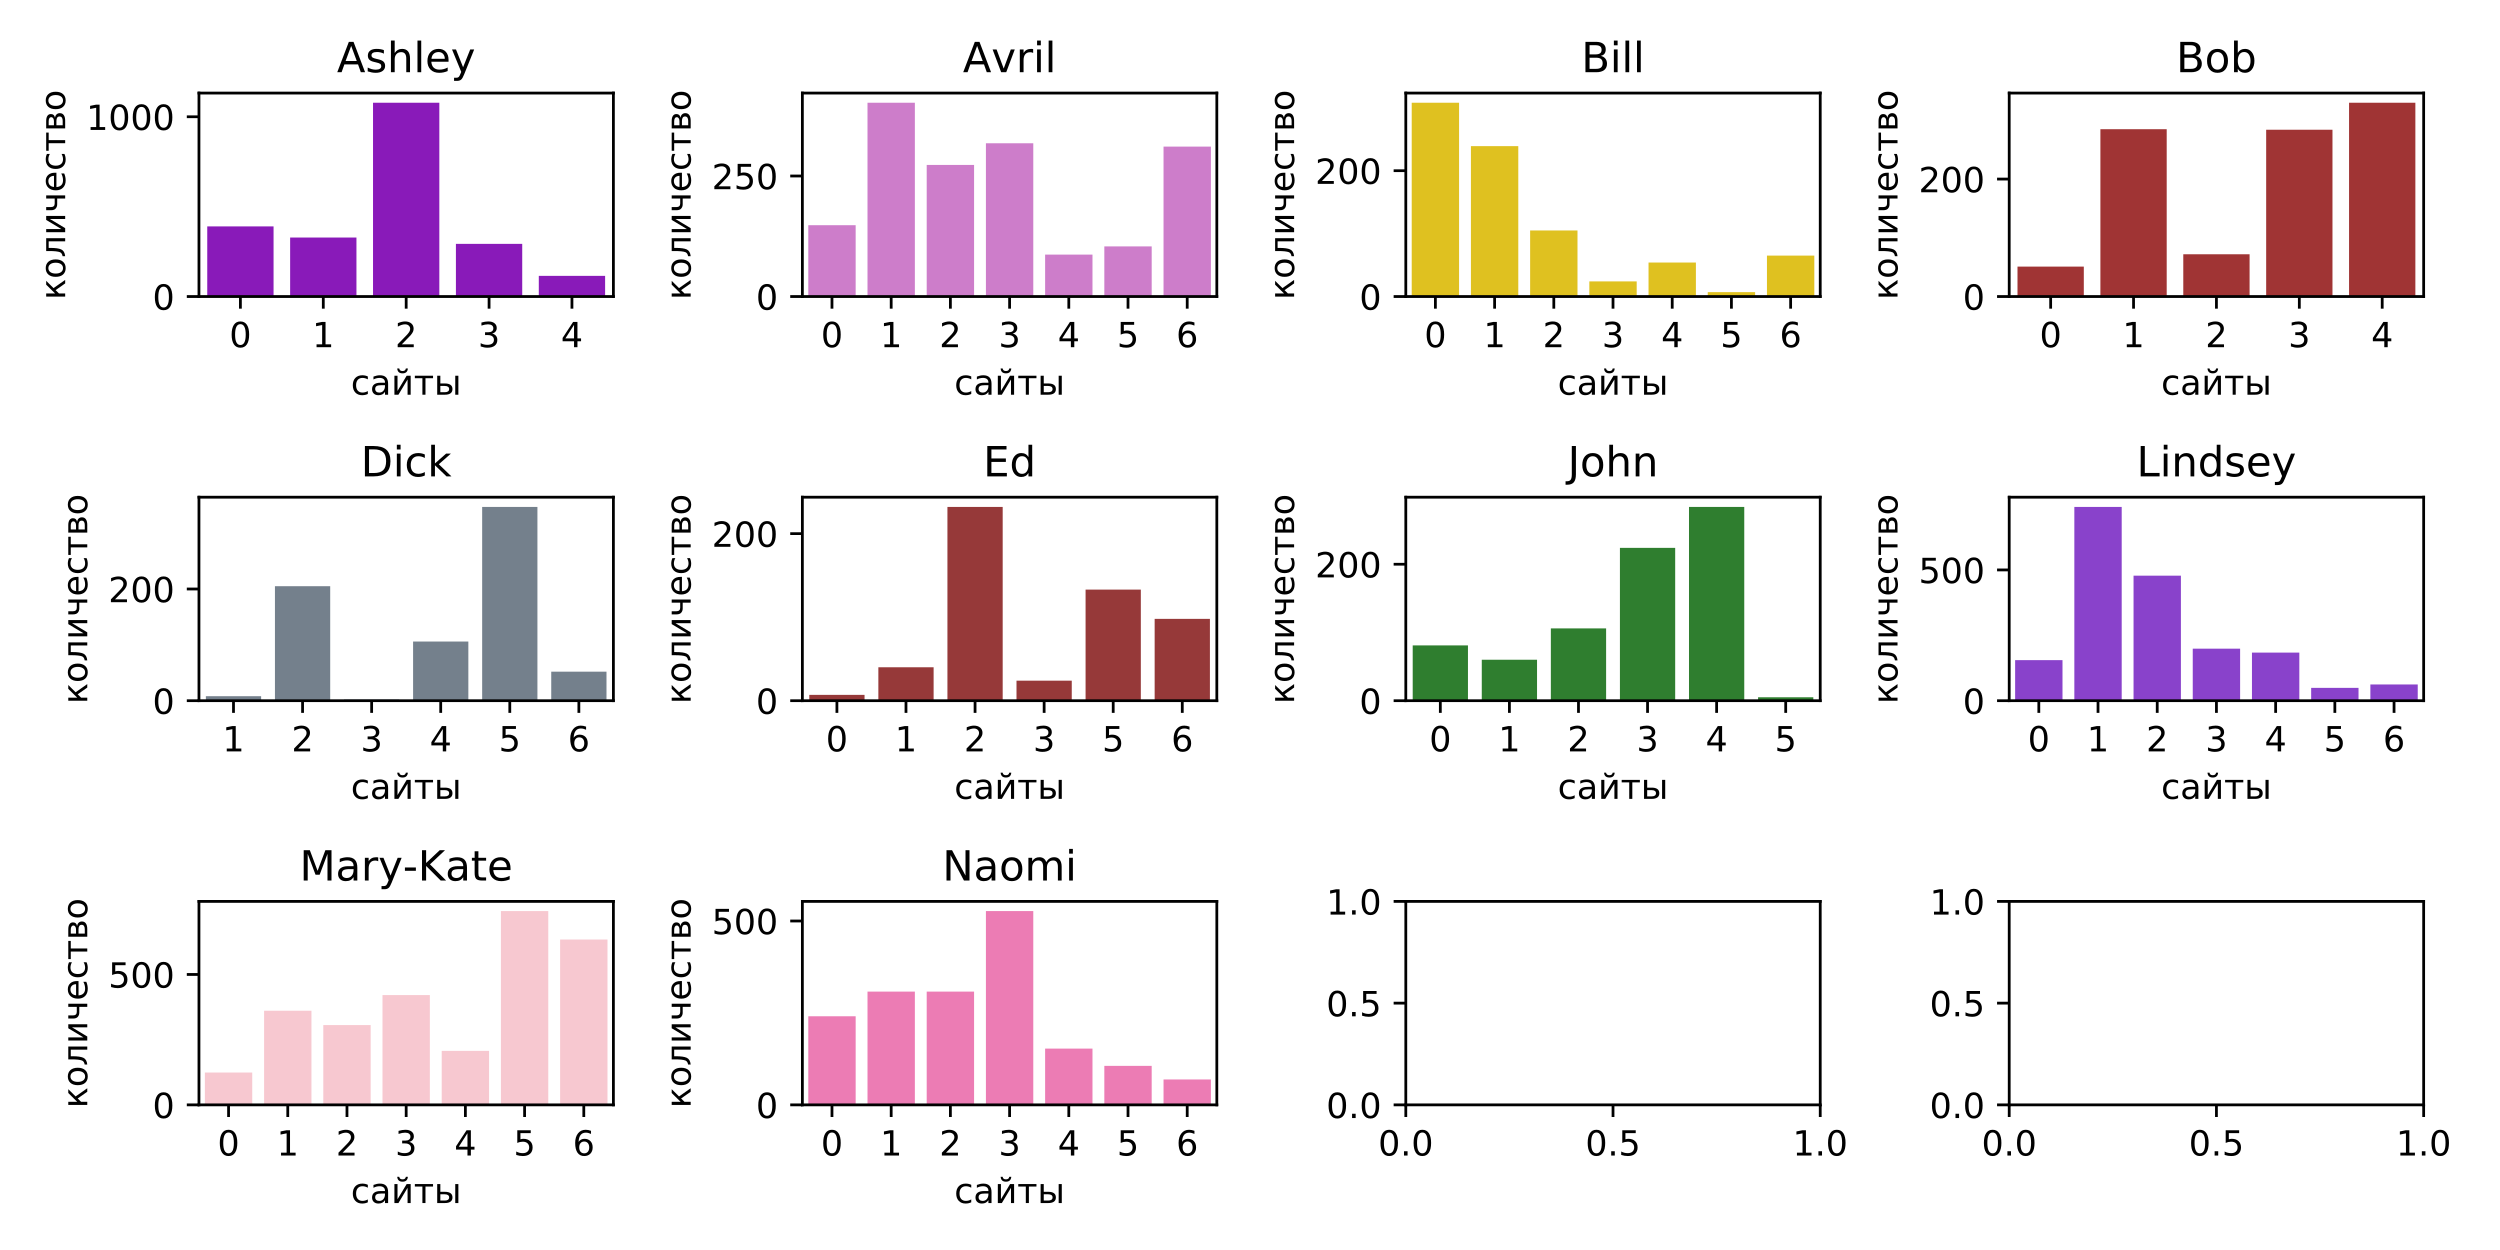 <?xml version="1.0" encoding="utf-8" standalone="no"?>
<!DOCTYPE svg PUBLIC "-//W3C//DTD SVG 1.1//EN"
  "http://www.w3.org/Graphics/SVG/1.1/DTD/svg11.dtd">
<!-- Created with matplotlib (http://matplotlib.org/) -->
<svg height="360pt" version="1.1" viewBox="0 0 720 360" width="720pt" xmlns="http://www.w3.org/2000/svg" xmlns:xlink="http://www.w3.org/1999/xlink">
 <defs>
  <style type="text/css">
*{stroke-linecap:butt;stroke-linejoin:round;}
  </style>
 </defs>
 <g id="figure_1">
  <g id="patch_1">
   <path d="M 0 360 
L 720 360 
L 720 0 
L 0 0 
z
" style="fill:#ffffff;"/>
  </g>
  <g id="axes_1">
   <g id="patch_2">
    <path d="M 57.3 85.4 
L 176.659 85.4 
L 176.659 26.8 
L 57.3 26.8 
z
" style="fill:#ffffff;"/>
   </g>
   <g id="patch_3">
    <path clip-path="url(#p0850478373)" d="M 59.687 85.4 
L 78.785 85.4 
L 78.785 65.209 
L 59.687 65.209 
z
" style="fill:#891ab9;"/>
   </g>
   <g id="patch_4">
    <path clip-path="url(#p0850478373)" d="M 83.559 85.4 
L 102.657 85.4 
L 102.657 68.419 
L 83.559 68.419 
z
" style="fill:#891ab9;"/>
   </g>
   <g id="patch_5">
    <path clip-path="url(#p0850478373)" d="M 107.431 85.4 
L 126.528 85.4 
L 126.528 29.59 
L 107.431 29.59 
z
" style="fill:#891ab9;"/>
   </g>
   <g id="patch_6">
    <path clip-path="url(#p0850478373)" d="M 131.303 85.4 
L 150.4 85.4 
L 150.4 70.231 
L 131.303 70.231 
z
" style="fill:#891ab9;"/>
   </g>
   <g id="patch_7">
    <path clip-path="url(#p0850478373)" d="M 155.175 85.4 
L 174.272 85.4 
L 174.272 79.446 
L 155.175 79.446 
z
" style="fill:#891ab9;"/>
   </g>
   <g id="matplotlib.axis_1">
    <g id="xtick_1">
     <g id="line2d_1">
      <defs>
       <path d="M 0 0 
L 0 3.5 
" id="mebb48d319b" style="stroke:#000000;stroke-width:0.8;"/>
      </defs>
      <g>
       <use style="stroke:#000000;stroke-width:0.8;" x="69.236" xlink:href="#mebb48d319b" y="85.4"/>
      </g>
     </g>
     <g id="text_1">
      <!-- 0 -->
      <defs>
       <path d="M 31.781 66.406 
Q 24.172 66.406 20.328 58.906 
Q 16.5 51.422 16.5 36.375 
Q 16.5 21.391 20.328 13.891 
Q 24.172 6.391 31.781 6.391 
Q 39.453 6.391 43.281 13.891 
Q 47.125 21.391 47.125 36.375 
Q 47.125 51.422 43.281 58.906 
Q 39.453 66.406 31.781 66.406 
z
M 31.781 74.219 
Q 44.047 74.219 50.516 64.516 
Q 56.984 54.828 56.984 36.375 
Q 56.984 17.969 50.516 8.266 
Q 44.047 -1.422 31.781 -1.422 
Q 19.531 -1.422 13.062 8.266 
Q 6.594 17.969 6.594 36.375 
Q 6.594 54.828 13.062 64.516 
Q 19.531 74.219 31.781 74.219 
z
" id="DejaVuSans-30"/>
      </defs>
      <g transform="translate(66.055 99.998)scale(0.1 -0.1)">
       <use xlink:href="#DejaVuSans-30"/>
      </g>
     </g>
    </g>
    <g id="xtick_2">
     <g id="line2d_2">
      <g>
       <use style="stroke:#000000;stroke-width:0.8;" x="93.108" xlink:href="#mebb48d319b" y="85.4"/>
      </g>
     </g>
     <g id="text_2">
      <!-- 1 -->
      <defs>
       <path d="M 12.406 8.297 
L 28.516 8.297 
L 28.516 63.922 
L 10.984 60.406 
L 10.984 69.391 
L 28.422 72.906 
L 38.281 72.906 
L 38.281 8.297 
L 54.391 8.297 
L 54.391 0 
L 12.406 0 
z
" id="DejaVuSans-31"/>
      </defs>
      <g transform="translate(89.927 99.998)scale(0.1 -0.1)">
       <use xlink:href="#DejaVuSans-31"/>
      </g>
     </g>
    </g>
    <g id="xtick_3">
     <g id="line2d_3">
      <g>
       <use style="stroke:#000000;stroke-width:0.8;" x="116.98" xlink:href="#mebb48d319b" y="85.4"/>
      </g>
     </g>
     <g id="text_3">
      <!-- 2 -->
      <defs>
       <path d="M 19.188 8.297 
L 53.609 8.297 
L 53.609 0 
L 7.328 0 
L 7.328 8.297 
Q 12.938 14.109 22.625 23.891 
Q 32.328 33.688 34.812 36.531 
Q 39.547 41.844 41.422 45.531 
Q 43.312 49.219 43.312 52.781 
Q 43.312 58.594 39.234 62.25 
Q 35.156 65.922 28.609 65.922 
Q 23.969 65.922 18.812 64.312 
Q 13.672 62.703 7.812 59.422 
L 7.812 69.391 
Q 13.766 71.781 18.938 73 
Q 24.125 74.219 28.422 74.219 
Q 39.75 74.219 46.484 68.547 
Q 53.219 62.891 53.219 53.422 
Q 53.219 48.922 51.531 44.891 
Q 49.859 40.875 45.406 35.406 
Q 44.188 33.984 37.641 27.219 
Q 31.109 20.453 19.188 8.297 
z
" id="DejaVuSans-32"/>
      </defs>
      <g transform="translate(113.798 99.998)scale(0.1 -0.1)">
       <use xlink:href="#DejaVuSans-32"/>
      </g>
     </g>
    </g>
    <g id="xtick_4">
     <g id="line2d_4">
      <g>
       <use style="stroke:#000000;stroke-width:0.8;" x="140.852" xlink:href="#mebb48d319b" y="85.4"/>
      </g>
     </g>
     <g id="text_4">
      <!-- 3 -->
      <defs>
       <path d="M 40.578 39.312 
Q 47.656 37.797 51.625 33 
Q 55.609 28.219 55.609 21.188 
Q 55.609 10.406 48.188 4.484 
Q 40.766 -1.422 27.094 -1.422 
Q 22.516 -1.422 17.656 -0.516 
Q 12.797 0.391 7.625 2.203 
L 7.625 11.719 
Q 11.719 9.328 16.594 8.109 
Q 21.484 6.891 26.812 6.891 
Q 36.078 6.891 40.938 10.547 
Q 45.797 14.203 45.797 21.188 
Q 45.797 27.641 41.281 31.266 
Q 36.766 34.906 28.719 34.906 
L 20.219 34.906 
L 20.219 43.016 
L 29.109 43.016 
Q 36.375 43.016 40.234 45.922 
Q 44.094 48.828 44.094 54.297 
Q 44.094 59.906 40.109 62.906 
Q 36.141 65.922 28.719 65.922 
Q 24.656 65.922 20.016 65.031 
Q 15.375 64.156 9.812 62.312 
L 9.812 71.094 
Q 15.438 72.656 20.344 73.438 
Q 25.25 74.219 29.594 74.219 
Q 40.828 74.219 47.359 69.109 
Q 53.906 64.016 53.906 55.328 
Q 53.906 49.266 50.438 45.094 
Q 46.969 40.922 40.578 39.312 
z
" id="DejaVuSans-33"/>
      </defs>
      <g transform="translate(137.67 99.998)scale(0.1 -0.1)">
       <use xlink:href="#DejaVuSans-33"/>
      </g>
     </g>
    </g>
    <g id="xtick_5">
     <g id="line2d_5">
      <g>
       <use style="stroke:#000000;stroke-width:0.8;" x="164.723" xlink:href="#mebb48d319b" y="85.4"/>
      </g>
     </g>
     <g id="text_5">
      <!-- 4 -->
      <defs>
       <path d="M 37.797 64.312 
L 12.891 25.391 
L 37.797 25.391 
z
M 35.203 72.906 
L 47.609 72.906 
L 47.609 25.391 
L 58.016 25.391 
L 58.016 17.188 
L 47.609 17.188 
L 47.609 0 
L 37.797 0 
L 37.797 17.188 
L 4.891 17.188 
L 4.891 26.703 
z
" id="DejaVuSans-34"/>
      </defs>
      <g transform="translate(161.542 99.998)scale(0.1 -0.1)">
       <use xlink:href="#DejaVuSans-34"/>
      </g>
     </g>
    </g>
    <g id="text_6">
     <!-- сайты -->
     <defs>
      <path d="M 48.781 52.594 
L 48.781 44.188 
Q 44.969 46.297 41.141 47.344 
Q 37.312 48.391 33.406 48.391 
Q 24.656 48.391 19.812 42.844 
Q 14.984 37.312 14.984 27.297 
Q 14.984 17.281 19.812 11.734 
Q 24.656 6.203 33.406 6.203 
Q 37.312 6.203 41.141 7.25 
Q 44.969 8.297 48.781 10.406 
L 48.781 2.094 
Q 45.016 0.344 40.984 -0.531 
Q 36.969 -1.422 32.422 -1.422 
Q 20.062 -1.422 12.781 6.344 
Q 5.516 14.109 5.516 27.297 
Q 5.516 40.672 12.859 48.328 
Q 20.219 56 33.016 56 
Q 37.156 56 41.109 55.141 
Q 45.062 54.297 48.781 52.594 
z
" id="DejaVuSans-441"/>
      <path d="M 34.281 27.484 
Q 23.391 27.484 19.188 25 
Q 14.984 22.516 14.984 16.5 
Q 14.984 11.719 18.141 8.906 
Q 21.297 6.109 26.703 6.109 
Q 34.188 6.109 38.703 11.406 
Q 43.219 16.703 43.219 25.484 
L 43.219 27.484 
z
M 52.203 31.203 
L 52.203 0 
L 43.219 0 
L 43.219 8.297 
Q 40.141 3.328 35.547 0.953 
Q 30.953 -1.422 24.312 -1.422 
Q 15.922 -1.422 10.953 3.297 
Q 6 8.016 6 15.922 
Q 6 25.141 12.172 29.828 
Q 18.359 34.516 30.609 34.516 
L 43.219 34.516 
L 43.219 35.406 
Q 43.219 41.609 39.141 45 
Q 35.062 48.391 27.688 48.391 
Q 23 48.391 18.547 47.266 
Q 14.109 46.141 10.016 43.891 
L 10.016 52.203 
Q 14.938 54.109 19.578 55.047 
Q 24.219 56 28.609 56 
Q 40.484 56 46.344 49.844 
Q 52.203 43.703 52.203 31.203 
z
" id="DejaVuSans-430"/>
      <path d="M 55.906 54.688 
L 55.906 0 
L 46.969 0 
L 46.969 43.891 
L 20.609 0 
L 9.078 0 
L 9.078 54.688 
L 18.016 54.688 
L 18.016 10.891 
L 44.344 54.688 
z
M 17.219 75.516 
L 22.984 75.516 
Q 23.516 71.859 25.875 70.016 
Q 28.25 68.188 32.5 68.188 
Q 36.703 68.188 39.047 70 
Q 41.391 71.812 42.016 75.516 
L 47.781 75.516 
Q 47.297 68.531 43.438 65.016 
Q 39.578 61.5 32.5 61.5 
Q 25.422 61.5 21.562 65.016 
Q 17.703 68.531 17.219 75.516 
z
" id="DejaVuSans-439"/>
      <path d="M 2.938 54.688 
L 55.328 54.688 
L 55.328 47.516 
L 33.547 47.516 
L 33.547 0 
L 24.703 0 
L 24.703 47.516 
L 2.938 47.516 
z
" id="DejaVuSans-442"/>
      <path d="M 61.047 54.688 
L 70.031 54.688 
L 70.031 0 
L 61.047 0 
z
M 65.547 56 
z
M 43.453 16.219 
Q 43.453 20.609 40.25 22.906 
Q 37.062 25.203 30.906 25.203 
L 18.109 25.203 
L 18.109 7.172 
L 30.906 7.172 
Q 37.062 7.172 40.25 9.484 
Q 43.453 11.812 43.453 16.219 
z
M 9.078 54.688 
L 18.109 54.688 
L 18.109 32.375 
L 31.297 32.375 
Q 41.75 32.375 47.391 28.391 
Q 53.031 24.422 53.031 16.219 
Q 53.031 8.016 47.391 4 
Q 41.75 0 31.297 0 
L 9.078 0 
z
" id="DejaVuSans-44b"/>
     </defs>
     <g transform="translate(101.057 113.677)scale(0.1 -0.1)">
      <use xlink:href="#DejaVuSans-441"/>
      <use x="54.98" xlink:href="#DejaVuSans-430"/>
      <use x="116.26" xlink:href="#DejaVuSans-439"/>
      <use x="181.25" xlink:href="#DejaVuSans-442"/>
      <use x="239.502" xlink:href="#DejaVuSans-44b"/>
     </g>
    </g>
   </g>
   <g id="matplotlib.axis_2">
    <g id="ytick_1">
     <g id="line2d_6">
      <defs>
       <path d="M 0 0 
L -3.5 0 
" id="m2ed1a1e414" style="stroke:#000000;stroke-width:0.8;"/>
      </defs>
      <g>
       <use style="stroke:#000000;stroke-width:0.8;" x="57.3" xlink:href="#m2ed1a1e414" y="85.4"/>
      </g>
     </g>
     <g id="text_7">
      <!-- 0 -->
      <g transform="translate(43.938 89.199)scale(0.1 -0.1)">
       <use xlink:href="#DejaVuSans-30"/>
      </g>
     </g>
    </g>
    <g id="ytick_2">
     <g id="line2d_7">
      <g>
       <use style="stroke:#000000;stroke-width:0.8;" x="57.3" xlink:href="#m2ed1a1e414" y="33.629"/>
      </g>
     </g>
     <g id="text_8">
      <!-- 1000 -->
      <g transform="translate(24.85 37.428)scale(0.1 -0.1)">
       <use xlink:href="#DejaVuSans-31"/>
       <use x="63.623" xlink:href="#DejaVuSans-30"/>
       <use x="127.246" xlink:href="#DejaVuSans-30"/>
       <use x="190.869" xlink:href="#DejaVuSans-30"/>
      </g>
     </g>
    </g>
    <g id="text_9">
     <!-- количество -->
     <defs>
      <path d="M 9.078 54.688 
L 18.016 54.688 
L 18.016 29 
L 43.359 54.688 
L 54.391 54.688 
L 33.5 33.547 
L 57.078 0 
L 47.016 0 
L 27.641 27.594 
L 18.016 17.828 
L 18.016 0 
L 9.078 0 
z
" id="DejaVuSans-43a"/>
      <path d="M 30.609 48.391 
Q 23.391 48.391 19.188 42.75 
Q 14.984 37.109 14.984 27.297 
Q 14.984 17.484 19.156 11.844 
Q 23.344 6.203 30.609 6.203 
Q 37.797 6.203 41.984 11.859 
Q 46.188 17.531 46.188 27.297 
Q 46.188 37.016 41.984 42.703 
Q 37.797 48.391 30.609 48.391 
z
M 30.609 56 
Q 42.328 56 49.016 48.375 
Q 55.719 40.766 55.719 27.297 
Q 55.719 13.875 49.016 6.219 
Q 42.328 -1.422 30.609 -1.422 
Q 18.844 -1.422 12.172 6.219 
Q 5.516 13.875 5.516 27.297 
Q 5.516 40.766 12.172 48.375 
Q 18.844 56 30.609 56 
z
" id="DejaVuSans-43e"/>
      <path d="M 3.719 0 
L 3.719 7.469 
Q 12.594 8.844 15.328 14.984 
Q 18.656 23.641 18.656 45.75 
L 18.656 54.688 
L 55.609 54.688 
L 55.609 0 
L 46.625 0 
L 46.625 47.516 
L 27.641 47.516 
L 27.641 42.094 
Q 27.641 21 23.344 11.531 
Q 18.75 1.422 3.719 0 
z
" id="DejaVuSans-43b"/>
      <path d="M 55.906 54.688 
L 55.906 0 
L 46.969 0 
L 46.969 43.891 
L 20.609 0 
L 9.078 0 
L 9.078 54.688 
L 18.016 54.688 
L 18.016 10.891 
L 44.344 54.688 
z
" id="DejaVuSans-438"/>
      <path d="M 41.016 0 
L 41.016 23 
L 24.266 23 
Q 16.797 23 11.812 27.641 
Q 7.328 31.844 7.328 40.828 
L 7.328 54.688 
L 16.312 54.688 
L 16.312 41.656 
Q 16.312 35.938 18.844 33.062 
Q 21.438 30.172 26.516 30.172 
L 41.016 30.172 
L 41.016 54.688 
L 50 54.688 
L 50 0 
z
" id="DejaVuSans-447"/>
      <path d="M 56.203 29.594 
L 56.203 25.203 
L 14.891 25.203 
Q 15.484 15.922 20.484 11.062 
Q 25.484 6.203 34.422 6.203 
Q 39.594 6.203 44.453 7.469 
Q 49.312 8.734 54.109 11.281 
L 54.109 2.781 
Q 49.266 0.734 44.188 -0.344 
Q 39.109 -1.422 33.891 -1.422 
Q 20.797 -1.422 13.156 6.188 
Q 5.516 13.812 5.516 26.812 
Q 5.516 40.234 12.766 48.109 
Q 20.016 56 32.328 56 
Q 43.359 56 49.781 48.891 
Q 56.203 41.797 56.203 29.594 
z
M 47.219 32.234 
Q 47.125 39.594 43.094 43.984 
Q 39.062 48.391 32.422 48.391 
Q 24.906 48.391 20.391 44.141 
Q 15.875 39.891 15.188 32.172 
z
" id="DejaVuSans-435"/>
      <path d="M 18.062 25.203 
L 18.062 7.172 
L 30.859 7.172 
Q 37.016 7.172 40.234 9.484 
Q 43.453 11.812 43.453 16.219 
Q 43.453 20.609 40.234 22.906 
Q 37.016 25.203 30.859 25.203 
z
M 18.062 47.516 
L 18.062 32.375 
L 29.891 32.375 
Q 34.969 32.375 38.188 34.391 
Q 41.406 36.422 41.406 40.047 
Q 41.406 43.656 38.188 45.578 
Q 34.969 47.516 29.891 47.516 
z
M 9.078 54.688 
L 30.469 54.688 
Q 40.094 54.688 45.266 51.172 
Q 50.438 47.656 50.438 41.156 
Q 50.438 36.141 47.797 33.172 
Q 45.172 30.219 39.984 29.5 
Q 46.188 28.328 49.609 24.609 
Q 53.031 20.906 53.031 15.328 
Q 53.031 8.016 47.391 4 
Q 41.75 0 31.297 0 
L 9.078 0 
z
" id="DejaVuSans-432"/>
     </defs>
     <g transform="translate(18.77 86.323)rotate(-90)scale(0.1 -0.1)">
      <use xlink:href="#DejaVuSans-43a"/>
      <use x="60.4" xlink:href="#DejaVuSans-43e"/>
      <use x="121.582" xlink:href="#DejaVuSans-43b"/>
      <use x="185.498" xlink:href="#DejaVuSans-438"/>
      <use x="250.488" xlink:href="#DejaVuSans-447"/>
      <use x="309.57" xlink:href="#DejaVuSans-435"/>
      <use x="371.094" xlink:href="#DejaVuSans-441"/>
      <use x="426.074" xlink:href="#DejaVuSans-442"/>
      <use x="484.326" xlink:href="#DejaVuSans-432"/>
      <use x="543.262" xlink:href="#DejaVuSans-43e"/>
     </g>
    </g>
   </g>
   <g id="patch_8">
    <path d="M 57.3 85.4 
L 57.3 26.8 
" style="fill:none;stroke:#000000;stroke-linecap:square;stroke-linejoin:miter;stroke-width:0.8;"/>
   </g>
   <g id="patch_9">
    <path d="M 176.659 85.4 
L 176.659 26.8 
" style="fill:none;stroke:#000000;stroke-linecap:square;stroke-linejoin:miter;stroke-width:0.8;"/>
   </g>
   <g id="patch_10">
    <path d="M 57.3 85.4 
L 176.659 85.4 
" style="fill:none;stroke:#000000;stroke-linecap:square;stroke-linejoin:miter;stroke-width:0.8;"/>
   </g>
   <g id="patch_11">
    <path d="M 57.3 26.8 
L 176.659 26.8 
" style="fill:none;stroke:#000000;stroke-linecap:square;stroke-linejoin:miter;stroke-width:0.8;"/>
   </g>
   <g id="text_10">
    <!-- Ashley -->
    <defs>
     <path d="M 34.188 63.188 
L 20.797 26.906 
L 47.609 26.906 
z
M 28.609 72.906 
L 39.797 72.906 
L 67.578 0 
L 57.328 0 
L 50.688 18.703 
L 17.828 18.703 
L 11.188 0 
L 0.781 0 
z
" id="DejaVuSans-41"/>
     <path d="M 44.281 53.078 
L 44.281 44.578 
Q 40.484 46.531 36.375 47.5 
Q 32.281 48.484 27.875 48.484 
Q 21.188 48.484 17.844 46.438 
Q 14.5 44.391 14.5 40.281 
Q 14.5 37.156 16.891 35.375 
Q 19.281 33.594 26.516 31.984 
L 29.594 31.297 
Q 39.156 29.25 43.188 25.516 
Q 47.219 21.781 47.219 15.094 
Q 47.219 7.469 41.188 3.016 
Q 35.156 -1.422 24.609 -1.422 
Q 20.219 -1.422 15.453 -0.562 
Q 10.688 0.297 5.422 2 
L 5.422 11.281 
Q 10.406 8.688 15.234 7.391 
Q 20.062 6.109 24.812 6.109 
Q 31.156 6.109 34.562 8.281 
Q 37.984 10.453 37.984 14.406 
Q 37.984 18.062 35.516 20.016 
Q 33.062 21.969 24.703 23.781 
L 21.578 24.516 
Q 13.234 26.266 9.516 29.906 
Q 5.812 33.547 5.812 39.891 
Q 5.812 47.609 11.281 51.797 
Q 16.75 56 26.812 56 
Q 31.781 56 36.172 55.266 
Q 40.578 54.547 44.281 53.078 
z
" id="DejaVuSans-73"/>
     <path d="M 54.891 33.016 
L 54.891 0 
L 45.906 0 
L 45.906 32.719 
Q 45.906 40.484 42.875 44.328 
Q 39.844 48.188 33.797 48.188 
Q 26.516 48.188 22.312 43.547 
Q 18.109 38.922 18.109 30.906 
L 18.109 0 
L 9.078 0 
L 9.078 75.984 
L 18.109 75.984 
L 18.109 46.188 
Q 21.344 51.125 25.703 53.562 
Q 30.078 56 35.797 56 
Q 45.219 56 50.047 50.172 
Q 54.891 44.344 54.891 33.016 
z
" id="DejaVuSans-68"/>
     <path d="M 9.422 75.984 
L 18.406 75.984 
L 18.406 0 
L 9.422 0 
z
" id="DejaVuSans-6c"/>
     <path d="M 56.203 29.594 
L 56.203 25.203 
L 14.891 25.203 
Q 15.484 15.922 20.484 11.062 
Q 25.484 6.203 34.422 6.203 
Q 39.594 6.203 44.453 7.469 
Q 49.312 8.734 54.109 11.281 
L 54.109 2.781 
Q 49.266 0.734 44.188 -0.344 
Q 39.109 -1.422 33.891 -1.422 
Q 20.797 -1.422 13.156 6.188 
Q 5.516 13.812 5.516 26.812 
Q 5.516 40.234 12.766 48.109 
Q 20.016 56 32.328 56 
Q 43.359 56 49.781 48.891 
Q 56.203 41.797 56.203 29.594 
z
M 47.219 32.234 
Q 47.125 39.594 43.094 43.984 
Q 39.062 48.391 32.422 48.391 
Q 24.906 48.391 20.391 44.141 
Q 15.875 39.891 15.188 32.172 
z
" id="DejaVuSans-65"/>
     <path d="M 32.172 -5.078 
Q 28.375 -14.844 24.75 -17.812 
Q 21.141 -20.797 15.094 -20.797 
L 7.906 -20.797 
L 7.906 -13.281 
L 13.188 -13.281 
Q 16.891 -13.281 18.938 -11.516 
Q 21 -9.766 23.484 -3.219 
L 25.094 0.875 
L 2.984 54.688 
L 12.5 54.688 
L 29.594 11.922 
L 46.688 54.688 
L 56.203 54.688 
z
" id="DejaVuSans-79"/>
    </defs>
    <g transform="translate(97.037 20.8)scale(0.12 -0.12)">
     <use xlink:href="#DejaVuSans-41"/>
     <use x="68.408" xlink:href="#DejaVuSans-73"/>
     <use x="120.508" xlink:href="#DejaVuSans-68"/>
     <use x="183.887" xlink:href="#DejaVuSans-6c"/>
     <use x="211.67" xlink:href="#DejaVuSans-65"/>
     <use x="273.193" xlink:href="#DejaVuSans-79"/>
    </g>
   </g>
  </g>
  <g id="axes_2">
   <g id="patch_12">
    <path d="M 231.084 85.4 
L 350.444 85.4 
L 350.444 26.8 
L 231.084 26.8 
z
" style="fill:#ffffff;"/>
   </g>
   <g id="patch_13">
    <path clip-path="url(#pefc40c93d7)" d="M 232.79 85.4 
L 246.431 85.4 
L 246.431 64.853 
L 232.79 64.853 
z
" style="fill:#cd7dca;"/>
   </g>
   <g id="patch_14">
    <path clip-path="url(#pefc40c93d7)" d="M 249.841 85.4 
L 263.482 85.4 
L 263.482 29.59 
L 249.841 29.59 
z
" style="fill:#cd7dca;"/>
   </g>
   <g id="patch_15">
    <path clip-path="url(#pefc40c93d7)" d="M 266.892 85.4 
L 280.533 85.4 
L 280.533 47.5 
L 266.892 47.5 
z
" style="fill:#cd7dca;"/>
   </g>
   <g id="patch_16">
    <path clip-path="url(#pefc40c93d7)" d="M 283.944 85.4 
L 297.585 85.4 
L 297.585 41.252 
L 283.944 41.252 
z
" style="fill:#cd7dca;"/>
   </g>
   <g id="patch_17">
    <path clip-path="url(#pefc40c93d7)" d="M 300.995 85.4 
L 314.636 85.4 
L 314.636 73.322 
L 300.995 73.322 
z
" style="fill:#cd7dca;"/>
   </g>
   <g id="patch_18">
    <path clip-path="url(#pefc40c93d7)" d="M 318.046 85.4 
L 331.687 85.4 
L 331.687 70.962 
L 318.046 70.962 
z
" style="fill:#cd7dca;"/>
   </g>
   <g id="patch_19">
    <path clip-path="url(#pefc40c93d7)" d="M 335.098 85.4 
L 348.739 85.4 
L 348.739 42.224 
L 335.098 42.224 
z
" style="fill:#cd7dca;"/>
   </g>
   <g id="matplotlib.axis_3">
    <g id="xtick_6">
     <g id="line2d_8">
      <g>
       <use style="stroke:#000000;stroke-width:0.8;" x="239.61" xlink:href="#mebb48d319b" y="85.4"/>
      </g>
     </g>
     <g id="text_11">
      <!-- 0 -->
      <g transform="translate(236.429 99.998)scale(0.1 -0.1)">
       <use xlink:href="#DejaVuSans-30"/>
      </g>
     </g>
    </g>
    <g id="xtick_7">
     <g id="line2d_9">
      <g>
       <use style="stroke:#000000;stroke-width:0.8;" x="256.661" xlink:href="#mebb48d319b" y="85.4"/>
      </g>
     </g>
     <g id="text_12">
      <!-- 1 -->
      <g transform="translate(253.48 99.998)scale(0.1 -0.1)">
       <use xlink:href="#DejaVuSans-31"/>
      </g>
     </g>
    </g>
    <g id="xtick_8">
     <g id="line2d_10">
      <g>
       <use style="stroke:#000000;stroke-width:0.8;" x="273.713" xlink:href="#mebb48d319b" y="85.4"/>
      </g>
     </g>
     <g id="text_13">
      <!-- 2 -->
      <g transform="translate(270.531 99.998)scale(0.1 -0.1)">
       <use xlink:href="#DejaVuSans-32"/>
      </g>
     </g>
    </g>
    <g id="xtick_9">
     <g id="line2d_11">
      <g>
       <use style="stroke:#000000;stroke-width:0.8;" x="290.764" xlink:href="#mebb48d319b" y="85.4"/>
      </g>
     </g>
     <g id="text_14">
      <!-- 3 -->
      <g transform="translate(287.583 99.998)scale(0.1 -0.1)">
       <use xlink:href="#DejaVuSans-33"/>
      </g>
     </g>
    </g>
    <g id="xtick_10">
     <g id="line2d_12">
      <g>
       <use style="stroke:#000000;stroke-width:0.8;" x="307.815" xlink:href="#mebb48d319b" y="85.4"/>
      </g>
     </g>
     <g id="text_15">
      <!-- 4 -->
      <g transform="translate(304.634 99.998)scale(0.1 -0.1)">
       <use xlink:href="#DejaVuSans-34"/>
      </g>
     </g>
    </g>
    <g id="xtick_11">
     <g id="line2d_13">
      <g>
       <use style="stroke:#000000;stroke-width:0.8;" x="324.867" xlink:href="#mebb48d319b" y="85.4"/>
      </g>
     </g>
     <g id="text_16">
      <!-- 5 -->
      <defs>
       <path d="M 10.797 72.906 
L 49.516 72.906 
L 49.516 64.594 
L 19.828 64.594 
L 19.828 46.734 
Q 21.969 47.469 24.109 47.828 
Q 26.266 48.188 28.422 48.188 
Q 40.625 48.188 47.75 41.5 
Q 54.891 34.812 54.891 23.391 
Q 54.891 11.625 47.562 5.094 
Q 40.234 -1.422 26.906 -1.422 
Q 22.312 -1.422 17.547 -0.641 
Q 12.797 0.141 7.719 1.703 
L 7.719 11.625 
Q 12.109 9.234 16.797 8.062 
Q 21.484 6.891 26.703 6.891 
Q 35.156 6.891 40.078 11.328 
Q 45.016 15.766 45.016 23.391 
Q 45.016 31 40.078 35.438 
Q 35.156 39.891 26.703 39.891 
Q 22.75 39.891 18.812 39.016 
Q 14.891 38.141 10.797 36.281 
z
" id="DejaVuSans-35"/>
      </defs>
      <g transform="translate(321.685 99.998)scale(0.1 -0.1)">
       <use xlink:href="#DejaVuSans-35"/>
      </g>
     </g>
    </g>
    <g id="xtick_12">
     <g id="line2d_14">
      <g>
       <use style="stroke:#000000;stroke-width:0.8;" x="341.918" xlink:href="#mebb48d319b" y="85.4"/>
      </g>
     </g>
     <g id="text_17">
      <!-- 6 -->
      <defs>
       <path d="M 33.016 40.375 
Q 26.375 40.375 22.484 35.828 
Q 18.609 31.297 18.609 23.391 
Q 18.609 15.531 22.484 10.953 
Q 26.375 6.391 33.016 6.391 
Q 39.656 6.391 43.531 10.953 
Q 47.406 15.531 47.406 23.391 
Q 47.406 31.297 43.531 35.828 
Q 39.656 40.375 33.016 40.375 
z
M 52.594 71.297 
L 52.594 62.312 
Q 48.875 64.062 45.094 64.984 
Q 41.312 65.922 37.594 65.922 
Q 27.828 65.922 22.672 59.328 
Q 17.531 52.734 16.797 39.406 
Q 19.672 43.656 24.016 45.922 
Q 28.375 48.188 33.594 48.188 
Q 44.578 48.188 50.953 41.516 
Q 57.328 34.859 57.328 23.391 
Q 57.328 12.156 50.688 5.359 
Q 44.047 -1.422 33.016 -1.422 
Q 20.359 -1.422 13.672 8.266 
Q 6.984 17.969 6.984 36.375 
Q 6.984 53.656 15.188 63.938 
Q 23.391 74.219 37.203 74.219 
Q 40.922 74.219 44.703 73.484 
Q 48.484 72.75 52.594 71.297 
z
" id="DejaVuSans-36"/>
      </defs>
      <g transform="translate(338.737 99.998)scale(0.1 -0.1)">
       <use xlink:href="#DejaVuSans-36"/>
      </g>
     </g>
    </g>
    <g id="text_18">
     <!-- сайты -->
     <g transform="translate(274.841 113.677)scale(0.1 -0.1)">
      <use xlink:href="#DejaVuSans-441"/>
      <use x="54.98" xlink:href="#DejaVuSans-430"/>
      <use x="116.26" xlink:href="#DejaVuSans-439"/>
      <use x="181.25" xlink:href="#DejaVuSans-442"/>
      <use x="239.502" xlink:href="#DejaVuSans-44b"/>
     </g>
    </g>
   </g>
   <g id="matplotlib.axis_4">
    <g id="ytick_3">
     <g id="line2d_15">
      <g>
       <use style="stroke:#000000;stroke-width:0.8;" x="231.084" xlink:href="#m2ed1a1e414" y="85.4"/>
      </g>
     </g>
     <g id="text_19">
      <!-- 0 -->
      <g transform="translate(217.722 89.199)scale(0.1 -0.1)">
       <use xlink:href="#DejaVuSans-30"/>
      </g>
     </g>
    </g>
    <g id="ytick_4">
     <g id="line2d_16">
      <g>
       <use style="stroke:#000000;stroke-width:0.8;" x="231.084" xlink:href="#m2ed1a1e414" y="50.693"/>
      </g>
     </g>
     <g id="text_20">
      <!-- 250 -->
      <g transform="translate(204.997 54.492)scale(0.1 -0.1)">
       <use xlink:href="#DejaVuSans-32"/>
       <use x="63.623" xlink:href="#DejaVuSans-35"/>
       <use x="127.246" xlink:href="#DejaVuSans-30"/>
      </g>
     </g>
    </g>
    <g id="text_21">
     <!-- количество -->
     <g transform="translate(198.917 86.323)rotate(-90)scale(0.1 -0.1)">
      <use xlink:href="#DejaVuSans-43a"/>
      <use x="60.4" xlink:href="#DejaVuSans-43e"/>
      <use x="121.582" xlink:href="#DejaVuSans-43b"/>
      <use x="185.498" xlink:href="#DejaVuSans-438"/>
      <use x="250.488" xlink:href="#DejaVuSans-447"/>
      <use x="309.57" xlink:href="#DejaVuSans-435"/>
      <use x="371.094" xlink:href="#DejaVuSans-441"/>
      <use x="426.074" xlink:href="#DejaVuSans-442"/>
      <use x="484.326" xlink:href="#DejaVuSans-432"/>
      <use x="543.262" xlink:href="#DejaVuSans-43e"/>
     </g>
    </g>
   </g>
   <g id="patch_20">
    <path d="M 231.084 85.4 
L 231.084 26.8 
" style="fill:none;stroke:#000000;stroke-linecap:square;stroke-linejoin:miter;stroke-width:0.8;"/>
   </g>
   <g id="patch_21">
    <path d="M 350.444 85.4 
L 350.444 26.8 
" style="fill:none;stroke:#000000;stroke-linecap:square;stroke-linejoin:miter;stroke-width:0.8;"/>
   </g>
   <g id="patch_22">
    <path d="M 231.084 85.4 
L 350.444 85.4 
" style="fill:none;stroke:#000000;stroke-linecap:square;stroke-linejoin:miter;stroke-width:0.8;"/>
   </g>
   <g id="patch_23">
    <path d="M 231.084 26.8 
L 350.444 26.8 
" style="fill:none;stroke:#000000;stroke-linecap:square;stroke-linejoin:miter;stroke-width:0.8;"/>
   </g>
   <g id="text_22">
    <!-- Avril -->
    <defs>
     <path d="M 2.984 54.688 
L 12.5 54.688 
L 29.594 8.797 
L 46.688 54.688 
L 56.203 54.688 
L 35.688 0 
L 23.484 0 
z
" id="DejaVuSans-76"/>
     <path d="M 41.109 46.297 
Q 39.594 47.172 37.812 47.578 
Q 36.031 48 33.891 48 
Q 26.266 48 22.188 43.047 
Q 18.109 38.094 18.109 28.812 
L 18.109 0 
L 9.078 0 
L 9.078 54.688 
L 18.109 54.688 
L 18.109 46.188 
Q 20.953 51.172 25.484 53.578 
Q 30.031 56 36.531 56 
Q 37.453 56 38.578 55.875 
Q 39.703 55.766 41.062 55.516 
z
" id="DejaVuSans-72"/>
     <path d="M 9.422 54.688 
L 18.406 54.688 
L 18.406 0 
L 9.422 0 
z
M 9.422 75.984 
L 18.406 75.984 
L 18.406 64.594 
L 9.422 64.594 
z
" id="DejaVuSans-69"/>
    </defs>
    <g transform="translate(277.313 20.8)scale(0.12 -0.12)">
     <use xlink:href="#DejaVuSans-41"/>
     <use x="68.33" xlink:href="#DejaVuSans-76"/>
     <use x="127.51" xlink:href="#DejaVuSans-72"/>
     <use x="168.623" xlink:href="#DejaVuSans-69"/>
     <use x="196.406" xlink:href="#DejaVuSans-6c"/>
    </g>
   </g>
  </g>
  <g id="axes_3">
   <g id="patch_24">
    <path d="M 404.869 85.4 
L 524.228 85.4 
L 524.228 26.8 
L 404.869 26.8 
z
" style="fill:#ffffff;"/>
   </g>
   <g id="patch_25">
    <path clip-path="url(#p13012408f4)" d="M 406.574 85.4 
L 420.215 85.4 
L 420.215 29.59 
L 406.574 29.59 
z
" style="fill:#dfc120;"/>
   </g>
   <g id="patch_26">
    <path clip-path="url(#p13012408f4)" d="M 423.625 85.4 
L 437.266 85.4 
L 437.266 42.093 
L 423.625 42.093 
z
" style="fill:#dfc120;"/>
   </g>
   <g id="patch_27">
    <path clip-path="url(#p13012408f4)" d="M 440.677 85.4 
L 454.318 85.4 
L 454.318 66.374 
L 440.677 66.374 
z
" style="fill:#dfc120;"/>
   </g>
   <g id="patch_28">
    <path clip-path="url(#p13012408f4)" d="M 457.728 85.4 
L 471.369 85.4 
L 471.369 81.051 
L 457.728 81.051 
z
" style="fill:#dfc120;"/>
   </g>
   <g id="patch_29">
    <path clip-path="url(#p13012408f4)" d="M 474.779 85.4 
L 488.42 85.4 
L 488.42 75.615 
L 474.779 75.615 
z
" style="fill:#dfc120;"/>
   </g>
   <g id="patch_30">
    <path clip-path="url(#p13012408f4)" d="M 491.831 85.4 
L 505.472 85.4 
L 505.472 84.132 
L 491.831 84.132 
z
" style="fill:#dfc120;"/>
   </g>
   <g id="patch_31">
    <path clip-path="url(#p13012408f4)" d="M 508.882 85.4 
L 522.523 85.4 
L 522.523 73.622 
L 508.882 73.622 
z
" style="fill:#dfc120;"/>
   </g>
   <g id="matplotlib.axis_5">
    <g id="xtick_13">
     <g id="line2d_17">
      <g>
       <use style="stroke:#000000;stroke-width:0.8;" x="413.394" xlink:href="#mebb48d319b" y="85.4"/>
      </g>
     </g>
     <g id="text_23">
      <!-- 0 -->
      <g transform="translate(410.213 99.998)scale(0.1 -0.1)">
       <use xlink:href="#DejaVuSans-30"/>
      </g>
     </g>
    </g>
    <g id="xtick_14">
     <g id="line2d_18">
      <g>
       <use style="stroke:#000000;stroke-width:0.8;" x="430.446" xlink:href="#mebb48d319b" y="85.4"/>
      </g>
     </g>
     <g id="text_24">
      <!-- 1 -->
      <g transform="translate(427.265 99.998)scale(0.1 -0.1)">
       <use xlink:href="#DejaVuSans-31"/>
      </g>
     </g>
    </g>
    <g id="xtick_15">
     <g id="line2d_19">
      <g>
       <use style="stroke:#000000;stroke-width:0.8;" x="447.497" xlink:href="#mebb48d319b" y="85.4"/>
      </g>
     </g>
     <g id="text_25">
      <!-- 2 -->
      <g transform="translate(444.316 99.998)scale(0.1 -0.1)">
       <use xlink:href="#DejaVuSans-32"/>
      </g>
     </g>
    </g>
    <g id="xtick_16">
     <g id="line2d_20">
      <g>
       <use style="stroke:#000000;stroke-width:0.8;" x="464.548" xlink:href="#mebb48d319b" y="85.4"/>
      </g>
     </g>
     <g id="text_26">
      <!-- 3 -->
      <g transform="translate(461.367 99.998)scale(0.1 -0.1)">
       <use xlink:href="#DejaVuSans-33"/>
      </g>
     </g>
    </g>
    <g id="xtick_17">
     <g id="line2d_21">
      <g>
       <use style="stroke:#000000;stroke-width:0.8;" x="481.6" xlink:href="#mebb48d319b" y="85.4"/>
      </g>
     </g>
     <g id="text_27">
      <!-- 4 -->
      <g transform="translate(478.419 99.998)scale(0.1 -0.1)">
       <use xlink:href="#DejaVuSans-34"/>
      </g>
     </g>
    </g>
    <g id="xtick_18">
     <g id="line2d_22">
      <g>
       <use style="stroke:#000000;stroke-width:0.8;" x="498.651" xlink:href="#mebb48d319b" y="85.4"/>
      </g>
     </g>
     <g id="text_28">
      <!-- 5 -->
      <g transform="translate(495.47 99.998)scale(0.1 -0.1)">
       <use xlink:href="#DejaVuSans-35"/>
      </g>
     </g>
    </g>
    <g id="xtick_19">
     <g id="line2d_23">
      <g>
       <use style="stroke:#000000;stroke-width:0.8;" x="515.702" xlink:href="#mebb48d319b" y="85.4"/>
      </g>
     </g>
     <g id="text_29">
      <!-- 6 -->
      <g transform="translate(512.521 99.998)scale(0.1 -0.1)">
       <use xlink:href="#DejaVuSans-36"/>
      </g>
     </g>
    </g>
    <g id="text_30">
     <!-- сайты -->
     <g transform="translate(448.626 113.677)scale(0.1 -0.1)">
      <use xlink:href="#DejaVuSans-441"/>
      <use x="54.98" xlink:href="#DejaVuSans-430"/>
      <use x="116.26" xlink:href="#DejaVuSans-439"/>
      <use x="181.25" xlink:href="#DejaVuSans-442"/>
      <use x="239.502" xlink:href="#DejaVuSans-44b"/>
     </g>
    </g>
   </g>
   <g id="matplotlib.axis_6">
    <g id="ytick_5">
     <g id="line2d_24">
      <g>
       <use style="stroke:#000000;stroke-width:0.8;" x="404.869" xlink:href="#m2ed1a1e414" y="85.4"/>
      </g>
     </g>
     <g id="text_31">
      <!-- 0 -->
      <g transform="translate(391.506 89.199)scale(0.1 -0.1)">
       <use xlink:href="#DejaVuSans-30"/>
      </g>
     </g>
    </g>
    <g id="ytick_6">
     <g id="line2d_25">
      <g>
       <use style="stroke:#000000;stroke-width:0.8;" x="404.869" xlink:href="#m2ed1a1e414" y="49.16"/>
      </g>
     </g>
     <g id="text_32">
      <!-- 200 -->
      <g transform="translate(378.781 52.959)scale(0.1 -0.1)">
       <use xlink:href="#DejaVuSans-32"/>
       <use x="63.623" xlink:href="#DejaVuSans-30"/>
       <use x="127.246" xlink:href="#DejaVuSans-30"/>
      </g>
     </g>
    </g>
    <g id="text_33">
     <!-- количество -->
     <g transform="translate(372.702 86.323)rotate(-90)scale(0.1 -0.1)">
      <use xlink:href="#DejaVuSans-43a"/>
      <use x="60.4" xlink:href="#DejaVuSans-43e"/>
      <use x="121.582" xlink:href="#DejaVuSans-43b"/>
      <use x="185.498" xlink:href="#DejaVuSans-438"/>
      <use x="250.488" xlink:href="#DejaVuSans-447"/>
      <use x="309.57" xlink:href="#DejaVuSans-435"/>
      <use x="371.094" xlink:href="#DejaVuSans-441"/>
      <use x="426.074" xlink:href="#DejaVuSans-442"/>
      <use x="484.326" xlink:href="#DejaVuSans-432"/>
      <use x="543.262" xlink:href="#DejaVuSans-43e"/>
     </g>
    </g>
   </g>
   <g id="patch_32">
    <path d="M 404.869 85.4 
L 404.869 26.8 
" style="fill:none;stroke:#000000;stroke-linecap:square;stroke-linejoin:miter;stroke-width:0.8;"/>
   </g>
   <g id="patch_33">
    <path d="M 524.228 85.4 
L 524.228 26.8 
" style="fill:none;stroke:#000000;stroke-linecap:square;stroke-linejoin:miter;stroke-width:0.8;"/>
   </g>
   <g id="patch_34">
    <path d="M 404.869 85.4 
L 524.228 85.4 
" style="fill:none;stroke:#000000;stroke-linecap:square;stroke-linejoin:miter;stroke-width:0.8;"/>
   </g>
   <g id="patch_35">
    <path d="M 404.869 26.8 
L 524.228 26.8 
" style="fill:none;stroke:#000000;stroke-linecap:square;stroke-linejoin:miter;stroke-width:0.8;"/>
   </g>
   <g id="text_34">
    <!-- Bill -->
    <defs>
     <path d="M 19.672 34.812 
L 19.672 8.109 
L 35.5 8.109 
Q 43.453 8.109 47.281 11.406 
Q 51.125 14.703 51.125 21.484 
Q 51.125 28.328 47.281 31.562 
Q 43.453 34.812 35.5 34.812 
z
M 19.672 64.797 
L 19.672 42.828 
L 34.281 42.828 
Q 41.5 42.828 45.031 45.531 
Q 48.578 48.25 48.578 53.812 
Q 48.578 59.328 45.031 62.062 
Q 41.5 64.797 34.281 64.797 
z
M 9.812 72.906 
L 35.016 72.906 
Q 46.297 72.906 52.391 68.219 
Q 58.5 63.531 58.5 54.891 
Q 58.5 48.188 55.375 44.234 
Q 52.25 40.281 46.188 39.312 
Q 53.469 37.75 57.5 32.781 
Q 61.531 27.828 61.531 20.406 
Q 61.531 10.641 54.891 5.312 
Q 48.25 0 35.984 0 
L 9.812 0 
z
" id="DejaVuSans-42"/>
    </defs>
    <g transform="translate(455.431 20.8)scale(0.12 -0.12)">
     <use xlink:href="#DejaVuSans-42"/>
     <use x="68.604" xlink:href="#DejaVuSans-69"/>
     <use x="96.387" xlink:href="#DejaVuSans-6c"/>
     <use x="124.17" xlink:href="#DejaVuSans-6c"/>
    </g>
   </g>
  </g>
  <g id="axes_4">
   <g id="patch_36">
    <path d="M 578.653 85.4 
L 698.013 85.4 
L 698.013 26.8 
L 578.653 26.8 
z
" style="fill:#ffffff;"/>
   </g>
   <g id="patch_37">
    <path clip-path="url(#p265ea67ff2)" d="M 581.04 85.4 
L 600.138 85.4 
L 600.138 76.775 
L 581.04 76.775 
z
" style="fill:#a03434;"/>
   </g>
   <g id="patch_38">
    <path clip-path="url(#p265ea67ff2)" d="M 604.912 85.4 
L 624.01 85.4 
L 624.01 37.201 
L 604.912 37.201 
z
" style="fill:#a03434;"/>
   </g>
   <g id="patch_39">
    <path clip-path="url(#p265ea67ff2)" d="M 628.784 85.4 
L 647.882 85.4 
L 647.882 73.223 
L 628.784 73.223 
z
" style="fill:#a03434;"/>
   </g>
   <g id="patch_40">
    <path clip-path="url(#p265ea67ff2)" d="M 652.656 85.4 
L 671.753 85.4 
L 671.753 37.37 
L 652.656 37.37 
z
" style="fill:#a03434;"/>
   </g>
   <g id="patch_41">
    <path clip-path="url(#p265ea67ff2)" d="M 676.528 85.4 
L 695.625 85.4 
L 695.625 29.59 
L 676.528 29.59 
z
" style="fill:#a03434;"/>
   </g>
   <g id="matplotlib.axis_7">
    <g id="xtick_20">
     <g id="line2d_26">
      <g>
       <use style="stroke:#000000;stroke-width:0.8;" x="590.589" xlink:href="#mebb48d319b" y="85.4"/>
      </g>
     </g>
     <g id="text_35">
      <!-- 0 -->
      <g transform="translate(587.408 99.998)scale(0.1 -0.1)">
       <use xlink:href="#DejaVuSans-30"/>
      </g>
     </g>
    </g>
    <g id="xtick_21">
     <g id="line2d_27">
      <g>
       <use style="stroke:#000000;stroke-width:0.8;" x="614.461" xlink:href="#mebb48d319b" y="85.4"/>
      </g>
     </g>
     <g id="text_36">
      <!-- 1 -->
      <g transform="translate(611.28 99.998)scale(0.1 -0.1)">
       <use xlink:href="#DejaVuSans-31"/>
      </g>
     </g>
    </g>
    <g id="xtick_22">
     <g id="line2d_28">
      <g>
       <use style="stroke:#000000;stroke-width:0.8;" x="638.333" xlink:href="#mebb48d319b" y="85.4"/>
      </g>
     </g>
     <g id="text_37">
      <!-- 2 -->
      <g transform="translate(635.152 99.998)scale(0.1 -0.1)">
       <use xlink:href="#DejaVuSans-32"/>
      </g>
     </g>
    </g>
    <g id="xtick_23">
     <g id="line2d_29">
      <g>
       <use style="stroke:#000000;stroke-width:0.8;" x="662.205" xlink:href="#mebb48d319b" y="85.4"/>
      </g>
     </g>
     <g id="text_38">
      <!-- 3 -->
      <g transform="translate(659.023 99.998)scale(0.1 -0.1)">
       <use xlink:href="#DejaVuSans-33"/>
      </g>
     </g>
    </g>
    <g id="xtick_24">
     <g id="line2d_30">
      <g>
       <use style="stroke:#000000;stroke-width:0.8;" x="686.077" xlink:href="#mebb48d319b" y="85.4"/>
      </g>
     </g>
     <g id="text_39">
      <!-- 4 -->
      <g transform="translate(682.895 99.998)scale(0.1 -0.1)">
       <use xlink:href="#DejaVuSans-34"/>
      </g>
     </g>
    </g>
    <g id="text_40">
     <!-- сайты -->
     <g transform="translate(622.41 113.677)scale(0.1 -0.1)">
      <use xlink:href="#DejaVuSans-441"/>
      <use x="54.98" xlink:href="#DejaVuSans-430"/>
      <use x="116.26" xlink:href="#DejaVuSans-439"/>
      <use x="181.25" xlink:href="#DejaVuSans-442"/>
      <use x="239.502" xlink:href="#DejaVuSans-44b"/>
     </g>
    </g>
   </g>
   <g id="matplotlib.axis_8">
    <g id="ytick_7">
     <g id="line2d_31">
      <g>
       <use style="stroke:#000000;stroke-width:0.8;" x="578.653" xlink:href="#m2ed1a1e414" y="85.4"/>
      </g>
     </g>
     <g id="text_41">
      <!-- 0 -->
      <g transform="translate(565.291 89.199)scale(0.1 -0.1)">
       <use xlink:href="#DejaVuSans-30"/>
      </g>
     </g>
    </g>
    <g id="ytick_8">
     <g id="line2d_32">
      <g>
       <use style="stroke:#000000;stroke-width:0.8;" x="578.653" xlink:href="#m2ed1a1e414" y="51.576"/>
      </g>
     </g>
     <g id="text_42">
      <!-- 200 -->
      <g transform="translate(552.566 55.375)scale(0.1 -0.1)">
       <use xlink:href="#DejaVuSans-32"/>
       <use x="63.623" xlink:href="#DejaVuSans-30"/>
       <use x="127.246" xlink:href="#DejaVuSans-30"/>
      </g>
     </g>
    </g>
    <g id="text_43">
     <!-- количество -->
     <g transform="translate(546.486 86.323)rotate(-90)scale(0.1 -0.1)">
      <use xlink:href="#DejaVuSans-43a"/>
      <use x="60.4" xlink:href="#DejaVuSans-43e"/>
      <use x="121.582" xlink:href="#DejaVuSans-43b"/>
      <use x="185.498" xlink:href="#DejaVuSans-438"/>
      <use x="250.488" xlink:href="#DejaVuSans-447"/>
      <use x="309.57" xlink:href="#DejaVuSans-435"/>
      <use x="371.094" xlink:href="#DejaVuSans-441"/>
      <use x="426.074" xlink:href="#DejaVuSans-442"/>
      <use x="484.326" xlink:href="#DejaVuSans-432"/>
      <use x="543.262" xlink:href="#DejaVuSans-43e"/>
     </g>
    </g>
   </g>
   <g id="patch_42">
    <path d="M 578.653 85.4 
L 578.653 26.8 
" style="fill:none;stroke:#000000;stroke-linecap:square;stroke-linejoin:miter;stroke-width:0.8;"/>
   </g>
   <g id="patch_43">
    <path d="M 698.013 85.4 
L 698.013 26.8 
" style="fill:none;stroke:#000000;stroke-linecap:square;stroke-linejoin:miter;stroke-width:0.8;"/>
   </g>
   <g id="patch_44">
    <path d="M 578.653 85.4 
L 698.013 85.4 
" style="fill:none;stroke:#000000;stroke-linecap:square;stroke-linejoin:miter;stroke-width:0.8;"/>
   </g>
   <g id="patch_45">
    <path d="M 578.653 26.8 
L 698.013 26.8 
" style="fill:none;stroke:#000000;stroke-linecap:square;stroke-linejoin:miter;stroke-width:0.8;"/>
   </g>
   <g id="text_44">
    <!-- Bob -->
    <defs>
     <path d="M 30.609 48.391 
Q 23.391 48.391 19.188 42.75 
Q 14.984 37.109 14.984 27.297 
Q 14.984 17.484 19.156 11.844 
Q 23.344 6.203 30.609 6.203 
Q 37.797 6.203 41.984 11.859 
Q 46.188 17.531 46.188 27.297 
Q 46.188 37.016 41.984 42.703 
Q 37.797 48.391 30.609 48.391 
z
M 30.609 56 
Q 42.328 56 49.016 48.375 
Q 55.719 40.766 55.719 27.297 
Q 55.719 13.875 49.016 6.219 
Q 42.328 -1.422 30.609 -1.422 
Q 18.844 -1.422 12.172 6.219 
Q 5.516 13.875 5.516 27.297 
Q 5.516 40.766 12.172 48.375 
Q 18.844 56 30.609 56 
z
" id="DejaVuSans-6f"/>
     <path d="M 48.688 27.297 
Q 48.688 37.203 44.609 42.844 
Q 40.531 48.484 33.406 48.484 
Q 26.266 48.484 22.188 42.844 
Q 18.109 37.203 18.109 27.297 
Q 18.109 17.391 22.188 11.75 
Q 26.266 6.109 33.406 6.109 
Q 40.531 6.109 44.609 11.75 
Q 48.688 17.391 48.688 27.297 
z
M 18.109 46.391 
Q 20.953 51.266 25.266 53.625 
Q 29.594 56 35.594 56 
Q 45.562 56 51.781 48.094 
Q 58.016 40.188 58.016 27.297 
Q 58.016 14.406 51.781 6.484 
Q 45.562 -1.422 35.594 -1.422 
Q 29.594 -1.422 25.266 0.953 
Q 20.953 3.328 18.109 8.203 
L 18.109 0 
L 9.078 0 
L 9.078 75.984 
L 18.109 75.984 
z
" id="DejaVuSans-62"/>
    </defs>
    <g transform="translate(626.736 20.8)scale(0.12 -0.12)">
     <use xlink:href="#DejaVuSans-42"/>
     <use x="68.604" xlink:href="#DejaVuSans-6f"/>
     <use x="129.785" xlink:href="#DejaVuSans-62"/>
    </g>
   </g>
  </g>
  <g id="axes_5">
   <g id="patch_46">
    <path d="M 57.3 201.8 
L 176.659 201.8 
L 176.659 143.2 
L 57.3 143.2 
z
" style="fill:#ffffff;"/>
   </g>
   <g id="patch_47">
    <path clip-path="url(#p5418615d32)" d="M 59.289 201.8 
L 75.204 201.8 
L 75.204 200.513 
L 59.289 200.513 
z
" style="fill:#74808c;"/>
   </g>
   <g id="patch_48">
    <path clip-path="url(#p5418615d32)" d="M 79.183 201.8 
L 95.097 201.8 
L 95.097 168.829 
L 79.183 168.829 
z
" style="fill:#74808c;"/>
   </g>
   <g id="patch_49">
    <path clip-path="url(#p5418615d32)" d="M 99.076 201.8 
L 114.99 201.8 
L 114.99 201.478 
L 99.076 201.478 
z
" style="fill:#74808c;"/>
   </g>
   <g id="patch_50">
    <path clip-path="url(#p5418615d32)" d="M 118.969 201.8 
L 134.884 201.8 
L 134.884 184.752 
L 118.969 184.752 
z
" style="fill:#74808c;"/>
   </g>
   <g id="patch_51">
    <path clip-path="url(#p5418615d32)" d="M 138.862 201.8 
L 154.777 201.8 
L 154.777 145.99 
L 138.862 145.99 
z
" style="fill:#74808c;"/>
   </g>
   <g id="patch_52">
    <path clip-path="url(#p5418615d32)" d="M 158.755 201.8 
L 174.67 201.8 
L 174.67 193.437 
L 158.755 193.437 
z
" style="fill:#74808c;"/>
   </g>
   <g id="matplotlib.axis_9">
    <g id="xtick_25">
     <g id="line2d_33">
      <g>
       <use style="stroke:#000000;stroke-width:0.8;" x="67.247" xlink:href="#mebb48d319b" y="201.8"/>
      </g>
     </g>
     <g id="text_45">
      <!-- 1 -->
      <g transform="translate(64.065 216.398)scale(0.1 -0.1)">
       <use xlink:href="#DejaVuSans-31"/>
      </g>
     </g>
    </g>
    <g id="xtick_26">
     <g id="line2d_34">
      <g>
       <use style="stroke:#000000;stroke-width:0.8;" x="87.14" xlink:href="#mebb48d319b" y="201.8"/>
      </g>
     </g>
     <g id="text_46">
      <!-- 2 -->
      <g transform="translate(83.959 216.398)scale(0.1 -0.1)">
       <use xlink:href="#DejaVuSans-32"/>
      </g>
     </g>
    </g>
    <g id="xtick_27">
     <g id="line2d_35">
      <g>
       <use style="stroke:#000000;stroke-width:0.8;" x="107.033" xlink:href="#mebb48d319b" y="201.8"/>
      </g>
     </g>
     <g id="text_47">
      <!-- 3 -->
      <g transform="translate(103.852 216.398)scale(0.1 -0.1)">
       <use xlink:href="#DejaVuSans-33"/>
      </g>
     </g>
    </g>
    <g id="xtick_28">
     <g id="line2d_36">
      <g>
       <use style="stroke:#000000;stroke-width:0.8;" x="126.926" xlink:href="#mebb48d319b" y="201.8"/>
      </g>
     </g>
     <g id="text_48">
      <!-- 4 -->
      <g transform="translate(123.745 216.398)scale(0.1 -0.1)">
       <use xlink:href="#DejaVuSans-34"/>
      </g>
     </g>
    </g>
    <g id="xtick_29">
     <g id="line2d_37">
      <g>
       <use style="stroke:#000000;stroke-width:0.8;" x="146.82" xlink:href="#mebb48d319b" y="201.8"/>
      </g>
     </g>
     <g id="text_49">
      <!-- 5 -->
      <g transform="translate(143.638 216.398)scale(0.1 -0.1)">
       <use xlink:href="#DejaVuSans-35"/>
      </g>
     </g>
    </g>
    <g id="xtick_30">
     <g id="line2d_38">
      <g>
       <use style="stroke:#000000;stroke-width:0.8;" x="166.713" xlink:href="#mebb48d319b" y="201.8"/>
      </g>
     </g>
     <g id="text_50">
      <!-- 6 -->
      <g transform="translate(163.532 216.398)scale(0.1 -0.1)">
       <use xlink:href="#DejaVuSans-36"/>
      </g>
     </g>
    </g>
    <g id="text_51">
     <!-- сайты -->
     <g transform="translate(101.057 230.077)scale(0.1 -0.1)">
      <use xlink:href="#DejaVuSans-441"/>
      <use x="54.98" xlink:href="#DejaVuSans-430"/>
      <use x="116.26" xlink:href="#DejaVuSans-439"/>
      <use x="181.25" xlink:href="#DejaVuSans-442"/>
      <use x="239.502" xlink:href="#DejaVuSans-44b"/>
     </g>
    </g>
   </g>
   <g id="matplotlib.axis_10">
    <g id="ytick_9">
     <g id="line2d_39">
      <g>
       <use style="stroke:#000000;stroke-width:0.8;" x="57.3" xlink:href="#m2ed1a1e414" y="201.8"/>
      </g>
     </g>
     <g id="text_52">
      <!-- 0 -->
      <g transform="translate(43.938 205.599)scale(0.1 -0.1)">
       <use xlink:href="#DejaVuSans-30"/>
      </g>
     </g>
    </g>
    <g id="ytick_10">
     <g id="line2d_40">
      <g>
       <use style="stroke:#000000;stroke-width:0.8;" x="57.3" xlink:href="#m2ed1a1e414" y="169.633"/>
      </g>
     </g>
     <g id="text_53">
      <!-- 200 -->
      <g transform="translate(31.212 173.432)scale(0.1 -0.1)">
       <use xlink:href="#DejaVuSans-32"/>
       <use x="63.623" xlink:href="#DejaVuSans-30"/>
       <use x="127.246" xlink:href="#DejaVuSans-30"/>
      </g>
     </g>
    </g>
    <g id="text_54">
     <!-- количество -->
     <g transform="translate(25.133 202.723)rotate(-90)scale(0.1 -0.1)">
      <use xlink:href="#DejaVuSans-43a"/>
      <use x="60.4" xlink:href="#DejaVuSans-43e"/>
      <use x="121.582" xlink:href="#DejaVuSans-43b"/>
      <use x="185.498" xlink:href="#DejaVuSans-438"/>
      <use x="250.488" xlink:href="#DejaVuSans-447"/>
      <use x="309.57" xlink:href="#DejaVuSans-435"/>
      <use x="371.094" xlink:href="#DejaVuSans-441"/>
      <use x="426.074" xlink:href="#DejaVuSans-442"/>
      <use x="484.326" xlink:href="#DejaVuSans-432"/>
      <use x="543.262" xlink:href="#DejaVuSans-43e"/>
     </g>
    </g>
   </g>
   <g id="patch_53">
    <path d="M 57.3 201.8 
L 57.3 143.2 
" style="fill:none;stroke:#000000;stroke-linecap:square;stroke-linejoin:miter;stroke-width:0.8;"/>
   </g>
   <g id="patch_54">
    <path d="M 176.659 201.8 
L 176.659 143.2 
" style="fill:none;stroke:#000000;stroke-linecap:square;stroke-linejoin:miter;stroke-width:0.8;"/>
   </g>
   <g id="patch_55">
    <path d="M 57.3 201.8 
L 176.659 201.8 
" style="fill:none;stroke:#000000;stroke-linecap:square;stroke-linejoin:miter;stroke-width:0.8;"/>
   </g>
   <g id="patch_56">
    <path d="M 57.3 143.2 
L 176.659 143.2 
" style="fill:none;stroke:#000000;stroke-linecap:square;stroke-linejoin:miter;stroke-width:0.8;"/>
   </g>
   <g id="text_55">
    <!-- Dick -->
    <defs>
     <path d="M 19.672 64.797 
L 19.672 8.109 
L 31.594 8.109 
Q 46.688 8.109 53.688 14.938 
Q 60.688 21.781 60.688 36.531 
Q 60.688 51.172 53.688 57.984 
Q 46.688 64.797 31.594 64.797 
z
M 9.812 72.906 
L 30.078 72.906 
Q 51.266 72.906 61.172 64.094 
Q 71.094 55.281 71.094 36.531 
Q 71.094 17.672 61.125 8.828 
Q 51.172 0 30.078 0 
L 9.812 0 
z
" id="DejaVuSans-44"/>
     <path d="M 48.781 52.594 
L 48.781 44.188 
Q 44.969 46.297 41.141 47.344 
Q 37.312 48.391 33.406 48.391 
Q 24.656 48.391 19.812 42.844 
Q 14.984 37.312 14.984 27.297 
Q 14.984 17.281 19.812 11.734 
Q 24.656 6.203 33.406 6.203 
Q 37.312 6.203 41.141 7.25 
Q 44.969 8.297 48.781 10.406 
L 48.781 2.094 
Q 45.016 0.344 40.984 -0.531 
Q 36.969 -1.422 32.422 -1.422 
Q 20.062 -1.422 12.781 6.344 
Q 5.516 14.109 5.516 27.297 
Q 5.516 40.672 12.859 48.328 
Q 20.219 56 33.016 56 
Q 37.156 56 41.109 55.141 
Q 45.062 54.297 48.781 52.594 
z
" id="DejaVuSans-63"/>
     <path d="M 9.078 75.984 
L 18.109 75.984 
L 18.109 31.109 
L 44.922 54.688 
L 56.391 54.688 
L 27.391 29.109 
L 57.625 0 
L 45.906 0 
L 18.109 26.703 
L 18.109 0 
L 9.078 0 
z
" id="DejaVuSans-6b"/>
    </defs>
    <g transform="translate(103.919 137.2)scale(0.12 -0.12)">
     <use xlink:href="#DejaVuSans-44"/>
     <use x="77.002" xlink:href="#DejaVuSans-69"/>
     <use x="104.785" xlink:href="#DejaVuSans-63"/>
     <use x="159.766" xlink:href="#DejaVuSans-6b"/>
    </g>
   </g>
  </g>
  <g id="axes_6">
   <g id="patch_57">
    <path d="M 231.084 201.8 
L 350.444 201.8 
L 350.444 143.2 
L 231.084 143.2 
z
" style="fill:#ffffff;"/>
   </g>
   <g id="patch_58">
    <path clip-path="url(#p9ebb732dd8)" d="M 233.074 201.8 
L 248.988 201.8 
L 248.988 200.116 
L 233.074 200.116 
z
" style="fill:#963939;"/>
   </g>
   <g id="patch_59">
    <path clip-path="url(#p9ebb732dd8)" d="M 252.967 201.8 
L 268.882 201.8 
L 268.882 192.178 
L 252.967 192.178 
z
" style="fill:#963939;"/>
   </g>
   <g id="patch_60">
    <path clip-path="url(#p9ebb732dd8)" d="M 272.86 201.8 
L 288.775 201.8 
L 288.775 145.99 
L 272.86 145.99 
z
" style="fill:#963939;"/>
   </g>
   <g id="patch_61">
    <path clip-path="url(#p9ebb732dd8)" d="M 292.753 201.8 
L 308.668 201.8 
L 308.668 196.027 
L 292.753 196.027 
z
" style="fill:#963939;"/>
   </g>
   <g id="patch_62">
    <path clip-path="url(#p9ebb732dd8)" d="M 312.647 201.8 
L 328.561 201.8 
L 328.561 169.806 
L 312.647 169.806 
z
" style="fill:#963939;"/>
   </g>
   <g id="patch_63">
    <path clip-path="url(#p9ebb732dd8)" d="M 332.54 201.8 
L 348.454 201.8 
L 348.454 178.225 
L 332.54 178.225 
z
" style="fill:#963939;"/>
   </g>
   <g id="matplotlib.axis_11">
    <g id="xtick_31">
     <g id="line2d_41">
      <g>
       <use style="stroke:#000000;stroke-width:0.8;" x="241.031" xlink:href="#mebb48d319b" y="201.8"/>
      </g>
     </g>
     <g id="text_56">
      <!-- 0 -->
      <g transform="translate(237.85 216.398)scale(0.1 -0.1)">
       <use xlink:href="#DejaVuSans-30"/>
      </g>
     </g>
    </g>
    <g id="xtick_32">
     <g id="line2d_42">
      <g>
       <use style="stroke:#000000;stroke-width:0.8;" x="260.924" xlink:href="#mebb48d319b" y="201.8"/>
      </g>
     </g>
     <g id="text_57">
      <!-- 1 -->
      <g transform="translate(257.743 216.398)scale(0.1 -0.1)">
       <use xlink:href="#DejaVuSans-31"/>
      </g>
     </g>
    </g>
    <g id="xtick_33">
     <g id="line2d_43">
      <g>
       <use style="stroke:#000000;stroke-width:0.8;" x="280.817" xlink:href="#mebb48d319b" y="201.8"/>
      </g>
     </g>
     <g id="text_58">
      <!-- 2 -->
      <g transform="translate(277.636 216.398)scale(0.1 -0.1)">
       <use xlink:href="#DejaVuSans-32"/>
      </g>
     </g>
    </g>
    <g id="xtick_34">
     <g id="line2d_44">
      <g>
       <use style="stroke:#000000;stroke-width:0.8;" x="300.711" xlink:href="#mebb48d319b" y="201.8"/>
      </g>
     </g>
     <g id="text_59">
      <!-- 3 -->
      <g transform="translate(297.529 216.398)scale(0.1 -0.1)">
       <use xlink:href="#DejaVuSans-33"/>
      </g>
     </g>
    </g>
    <g id="xtick_35">
     <g id="line2d_45">
      <g>
       <use style="stroke:#000000;stroke-width:0.8;" x="320.604" xlink:href="#mebb48d319b" y="201.8"/>
      </g>
     </g>
     <g id="text_60">
      <!-- 5 -->
      <g transform="translate(317.423 216.398)scale(0.1 -0.1)">
       <use xlink:href="#DejaVuSans-35"/>
      </g>
     </g>
    </g>
    <g id="xtick_36">
     <g id="line2d_46">
      <g>
       <use style="stroke:#000000;stroke-width:0.8;" x="340.497" xlink:href="#mebb48d319b" y="201.8"/>
      </g>
     </g>
     <g id="text_61">
      <!-- 6 -->
      <g transform="translate(337.316 216.398)scale(0.1 -0.1)">
       <use xlink:href="#DejaVuSans-36"/>
      </g>
     </g>
    </g>
    <g id="text_62">
     <!-- сайты -->
     <g transform="translate(274.841 230.077)scale(0.1 -0.1)">
      <use xlink:href="#DejaVuSans-441"/>
      <use x="54.98" xlink:href="#DejaVuSans-430"/>
      <use x="116.26" xlink:href="#DejaVuSans-439"/>
      <use x="181.25" xlink:href="#DejaVuSans-442"/>
      <use x="239.502" xlink:href="#DejaVuSans-44b"/>
     </g>
    </g>
   </g>
   <g id="matplotlib.axis_12">
    <g id="ytick_11">
     <g id="line2d_47">
      <g>
       <use style="stroke:#000000;stroke-width:0.8;" x="231.084" xlink:href="#m2ed1a1e414" y="201.8"/>
      </g>
     </g>
     <g id="text_63">
      <!-- 0 -->
      <g transform="translate(217.722 205.599)scale(0.1 -0.1)">
       <use xlink:href="#DejaVuSans-30"/>
      </g>
     </g>
    </g>
    <g id="ytick_12">
     <g id="line2d_48">
      <g>
       <use style="stroke:#000000;stroke-width:0.8;" x="231.084" xlink:href="#m2ed1a1e414" y="153.688"/>
      </g>
     </g>
     <g id="text_64">
      <!-- 200 -->
      <g transform="translate(204.997 157.488)scale(0.1 -0.1)">
       <use xlink:href="#DejaVuSans-32"/>
       <use x="63.623" xlink:href="#DejaVuSans-30"/>
       <use x="127.246" xlink:href="#DejaVuSans-30"/>
      </g>
     </g>
    </g>
    <g id="text_65">
     <!-- количество -->
     <g transform="translate(198.917 202.723)rotate(-90)scale(0.1 -0.1)">
      <use xlink:href="#DejaVuSans-43a"/>
      <use x="60.4" xlink:href="#DejaVuSans-43e"/>
      <use x="121.582" xlink:href="#DejaVuSans-43b"/>
      <use x="185.498" xlink:href="#DejaVuSans-438"/>
      <use x="250.488" xlink:href="#DejaVuSans-447"/>
      <use x="309.57" xlink:href="#DejaVuSans-435"/>
      <use x="371.094" xlink:href="#DejaVuSans-441"/>
      <use x="426.074" xlink:href="#DejaVuSans-442"/>
      <use x="484.326" xlink:href="#DejaVuSans-432"/>
      <use x="543.262" xlink:href="#DejaVuSans-43e"/>
     </g>
    </g>
   </g>
   <g id="patch_64">
    <path d="M 231.084 201.8 
L 231.084 143.2 
" style="fill:none;stroke:#000000;stroke-linecap:square;stroke-linejoin:miter;stroke-width:0.8;"/>
   </g>
   <g id="patch_65">
    <path d="M 350.444 201.8 
L 350.444 143.2 
" style="fill:none;stroke:#000000;stroke-linecap:square;stroke-linejoin:miter;stroke-width:0.8;"/>
   </g>
   <g id="patch_66">
    <path d="M 231.084 201.8 
L 350.444 201.8 
" style="fill:none;stroke:#000000;stroke-linecap:square;stroke-linejoin:miter;stroke-width:0.8;"/>
   </g>
   <g id="patch_67">
    <path d="M 231.084 143.2 
L 350.444 143.2 
" style="fill:none;stroke:#000000;stroke-linecap:square;stroke-linejoin:miter;stroke-width:0.8;"/>
   </g>
   <g id="text_66">
    <!-- Ed -->
    <defs>
     <path d="M 9.812 72.906 
L 55.906 72.906 
L 55.906 64.594 
L 19.672 64.594 
L 19.672 43.016 
L 54.391 43.016 
L 54.391 34.719 
L 19.672 34.719 
L 19.672 8.297 
L 56.781 8.297 
L 56.781 0 
L 9.812 0 
z
" id="DejaVuSans-45"/>
     <path d="M 45.406 46.391 
L 45.406 75.984 
L 54.391 75.984 
L 54.391 0 
L 45.406 0 
L 45.406 8.203 
Q 42.578 3.328 38.25 0.953 
Q 33.938 -1.422 27.875 -1.422 
Q 17.969 -1.422 11.734 6.484 
Q 5.516 14.406 5.516 27.297 
Q 5.516 40.188 11.734 48.094 
Q 17.969 56 27.875 56 
Q 33.938 56 38.25 53.625 
Q 42.578 51.266 45.406 46.391 
z
M 14.797 27.297 
Q 14.797 17.391 18.875 11.75 
Q 22.953 6.109 30.078 6.109 
Q 37.203 6.109 41.297 11.75 
Q 45.406 17.391 45.406 27.297 
Q 45.406 37.203 41.297 42.844 
Q 37.203 48.484 30.078 48.484 
Q 22.953 48.484 18.875 42.844 
Q 14.797 37.203 14.797 27.297 
z
" id="DejaVuSans-64"/>
    </defs>
    <g transform="translate(283.164 137.2)scale(0.12 -0.12)">
     <use xlink:href="#DejaVuSans-45"/>
     <use x="63.184" xlink:href="#DejaVuSans-64"/>
    </g>
   </g>
  </g>
  <g id="axes_7">
   <g id="patch_68">
    <path d="M 404.869 201.8 
L 524.228 201.8 
L 524.228 143.2 
L 404.869 143.2 
z
" style="fill:#ffffff;"/>
   </g>
   <g id="patch_69">
    <path clip-path="url(#pca453b3982)" d="M 406.858 201.8 
L 422.773 201.8 
L 422.773 185.882 
L 406.858 185.882 
z
" style="fill:#2f7e2f;"/>
   </g>
   <g id="patch_70">
    <path clip-path="url(#pca453b3982)" d="M 426.751 201.8 
L 442.666 201.8 
L 442.666 190.009 
L 426.751 190.009 
z
" style="fill:#2f7e2f;"/>
   </g>
   <g id="patch_71">
    <path clip-path="url(#pca453b3982)" d="M 446.645 201.8 
L 462.559 201.8 
L 462.559 180.97 
L 446.645 180.97 
z
" style="fill:#2f7e2f;"/>
   </g>
   <g id="patch_72">
    <path clip-path="url(#pca453b3982)" d="M 466.538 201.8 
L 482.452 201.8 
L 482.452 157.781 
L 466.538 157.781 
z
" style="fill:#2f7e2f;"/>
   </g>
   <g id="patch_73">
    <path clip-path="url(#pca453b3982)" d="M 486.431 201.8 
L 502.346 201.8 
L 502.346 145.99 
L 486.431 145.99 
z
" style="fill:#2f7e2f;"/>
   </g>
   <g id="patch_74">
    <path clip-path="url(#pca453b3982)" d="M 506.324 201.8 
L 522.239 201.8 
L 522.239 200.817 
L 506.324 200.817 
z
" style="fill:#2f7e2f;"/>
   </g>
   <g id="matplotlib.axis_13">
    <g id="xtick_37">
     <g id="line2d_49">
      <g>
       <use style="stroke:#000000;stroke-width:0.8;" x="414.815" xlink:href="#mebb48d319b" y="201.8"/>
      </g>
     </g>
     <g id="text_67">
      <!-- 0 -->
      <g transform="translate(411.634 216.398)scale(0.1 -0.1)">
       <use xlink:href="#DejaVuSans-30"/>
      </g>
     </g>
    </g>
    <g id="xtick_38">
     <g id="line2d_50">
      <g>
       <use style="stroke:#000000;stroke-width:0.8;" x="434.709" xlink:href="#mebb48d319b" y="201.8"/>
      </g>
     </g>
     <g id="text_68">
      <!-- 1 -->
      <g transform="translate(431.527 216.398)scale(0.1 -0.1)">
       <use xlink:href="#DejaVuSans-31"/>
      </g>
     </g>
    </g>
    <g id="xtick_39">
     <g id="line2d_51">
      <g>
       <use style="stroke:#000000;stroke-width:0.8;" x="454.602" xlink:href="#mebb48d319b" y="201.8"/>
      </g>
     </g>
     <g id="text_69">
      <!-- 2 -->
      <g transform="translate(451.421 216.398)scale(0.1 -0.1)">
       <use xlink:href="#DejaVuSans-32"/>
      </g>
     </g>
    </g>
    <g id="xtick_40">
     <g id="line2d_52">
      <g>
       <use style="stroke:#000000;stroke-width:0.8;" x="474.495" xlink:href="#mebb48d319b" y="201.8"/>
      </g>
     </g>
     <g id="text_70">
      <!-- 3 -->
      <g transform="translate(471.314 216.398)scale(0.1 -0.1)">
       <use xlink:href="#DejaVuSans-33"/>
      </g>
     </g>
    </g>
    <g id="xtick_41">
     <g id="line2d_53">
      <g>
       <use style="stroke:#000000;stroke-width:0.8;" x="494.388" xlink:href="#mebb48d319b" y="201.8"/>
      </g>
     </g>
     <g id="text_71">
      <!-- 4 -->
      <g transform="translate(491.207 216.398)scale(0.1 -0.1)">
       <use xlink:href="#DejaVuSans-34"/>
      </g>
     </g>
    </g>
    <g id="xtick_42">
     <g id="line2d_54">
      <g>
       <use style="stroke:#000000;stroke-width:0.8;" x="514.282" xlink:href="#mebb48d319b" y="201.8"/>
      </g>
     </g>
     <g id="text_72">
      <!-- 5 -->
      <g transform="translate(511.1 216.398)scale(0.1 -0.1)">
       <use xlink:href="#DejaVuSans-35"/>
      </g>
     </g>
    </g>
    <g id="text_73">
     <!-- сайты -->
     <g transform="translate(448.626 230.077)scale(0.1 -0.1)">
      <use xlink:href="#DejaVuSans-441"/>
      <use x="54.98" xlink:href="#DejaVuSans-430"/>
      <use x="116.26" xlink:href="#DejaVuSans-439"/>
      <use x="181.25" xlink:href="#DejaVuSans-442"/>
      <use x="239.502" xlink:href="#DejaVuSans-44b"/>
     </g>
    </g>
   </g>
   <g id="matplotlib.axis_14">
    <g id="ytick_13">
     <g id="line2d_55">
      <g>
       <use style="stroke:#000000;stroke-width:0.8;" x="404.869" xlink:href="#m2ed1a1e414" y="201.8"/>
      </g>
     </g>
     <g id="text_74">
      <!-- 0 -->
      <g transform="translate(391.506 205.599)scale(0.1 -0.1)">
       <use xlink:href="#DejaVuSans-30"/>
      </g>
     </g>
    </g>
    <g id="ytick_14">
     <g id="line2d_56">
      <g>
       <use style="stroke:#000000;stroke-width:0.8;" x="404.869" xlink:href="#m2ed1a1e414" y="162.498"/>
      </g>
     </g>
     <g id="text_75">
      <!-- 200 -->
      <g transform="translate(378.781 166.297)scale(0.1 -0.1)">
       <use xlink:href="#DejaVuSans-32"/>
       <use x="63.623" xlink:href="#DejaVuSans-30"/>
       <use x="127.246" xlink:href="#DejaVuSans-30"/>
      </g>
     </g>
    </g>
    <g id="text_76">
     <!-- количество -->
     <g transform="translate(372.702 202.723)rotate(-90)scale(0.1 -0.1)">
      <use xlink:href="#DejaVuSans-43a"/>
      <use x="60.4" xlink:href="#DejaVuSans-43e"/>
      <use x="121.582" xlink:href="#DejaVuSans-43b"/>
      <use x="185.498" xlink:href="#DejaVuSans-438"/>
      <use x="250.488" xlink:href="#DejaVuSans-447"/>
      <use x="309.57" xlink:href="#DejaVuSans-435"/>
      <use x="371.094" xlink:href="#DejaVuSans-441"/>
      <use x="426.074" xlink:href="#DejaVuSans-442"/>
      <use x="484.326" xlink:href="#DejaVuSans-432"/>
      <use x="543.262" xlink:href="#DejaVuSans-43e"/>
     </g>
    </g>
   </g>
   <g id="patch_75">
    <path d="M 404.869 201.8 
L 404.869 143.2 
" style="fill:none;stroke:#000000;stroke-linecap:square;stroke-linejoin:miter;stroke-width:0.8;"/>
   </g>
   <g id="patch_76">
    <path d="M 524.228 201.8 
L 524.228 143.2 
" style="fill:none;stroke:#000000;stroke-linecap:square;stroke-linejoin:miter;stroke-width:0.8;"/>
   </g>
   <g id="patch_77">
    <path d="M 404.869 201.8 
L 524.228 201.8 
" style="fill:none;stroke:#000000;stroke-linecap:square;stroke-linejoin:miter;stroke-width:0.8;"/>
   </g>
   <g id="patch_78">
    <path d="M 404.869 143.2 
L 524.228 143.2 
" style="fill:none;stroke:#000000;stroke-linecap:square;stroke-linejoin:miter;stroke-width:0.8;"/>
   </g>
   <g id="text_77">
    <!-- John -->
    <defs>
     <path d="M 9.812 72.906 
L 19.672 72.906 
L 19.672 5.078 
Q 19.672 -8.109 14.672 -14.062 
Q 9.672 -20.016 -1.422 -20.016 
L -5.172 -20.016 
L -5.172 -11.719 
L -2.094 -11.719 
Q 4.438 -11.719 7.125 -8.047 
Q 9.812 -4.391 9.812 5.078 
z
" id="DejaVuSans-4a"/>
     <path d="M 54.891 33.016 
L 54.891 0 
L 45.906 0 
L 45.906 32.719 
Q 45.906 40.484 42.875 44.328 
Q 39.844 48.188 33.797 48.188 
Q 26.516 48.188 22.312 43.547 
Q 18.109 38.922 18.109 30.906 
L 18.109 0 
L 9.078 0 
L 9.078 54.688 
L 18.109 54.688 
L 18.109 46.188 
Q 21.344 51.125 25.703 53.562 
Q 30.078 56 35.797 56 
Q 45.219 56 50.047 50.172 
Q 54.891 44.344 54.891 33.016 
z
" id="DejaVuSans-6e"/>
    </defs>
    <g transform="translate(451.502 137.2)scale(0.12 -0.12)">
     <use xlink:href="#DejaVuSans-4a"/>
     <use x="29.492" xlink:href="#DejaVuSans-6f"/>
     <use x="90.674" xlink:href="#DejaVuSans-68"/>
     <use x="154.053" xlink:href="#DejaVuSans-6e"/>
    </g>
   </g>
  </g>
  <g id="axes_8">
   <g id="patch_79">
    <path d="M 578.653 201.8 
L 698.013 201.8 
L 698.013 143.2 
L 578.653 143.2 
z
" style="fill:#ffffff;"/>
   </g>
   <g id="patch_80">
    <path clip-path="url(#pd951afc6b5)" d="M 580.358 201.8 
L 593.999 201.8 
L 593.999 190.126 
L 580.358 190.126 
z
" style="fill:#8942cb;"/>
   </g>
   <g id="patch_81">
    <path clip-path="url(#pd951afc6b5)" d="M 597.41 201.8 
L 611.051 201.8 
L 611.051 145.99 
L 597.41 145.99 
z
" style="fill:#8942cb;"/>
   </g>
   <g id="patch_82">
    <path clip-path="url(#pd951afc6b5)" d="M 614.461 201.8 
L 628.102 201.8 
L 628.102 165.799 
L 614.461 165.799 
z
" style="fill:#8942cb;"/>
   </g>
   <g id="patch_83">
    <path clip-path="url(#pd951afc6b5)" d="M 631.512 201.8 
L 645.153 201.8 
L 645.153 186.812 
L 631.512 186.812 
z
" style="fill:#8942cb;"/>
   </g>
   <g id="patch_84">
    <path clip-path="url(#pd951afc6b5)" d="M 648.564 201.8 
L 662.205 201.8 
L 662.205 187.942 
L 648.564 187.942 
z
" style="fill:#8942cb;"/>
   </g>
   <g id="patch_85">
    <path clip-path="url(#pd951afc6b5)" d="M 665.615 201.8 
L 679.256 201.8 
L 679.256 198.109 
L 665.615 198.109 
z
" style="fill:#8942cb;"/>
   </g>
   <g id="patch_86">
    <path clip-path="url(#pd951afc6b5)" d="M 682.666 201.8 
L 696.307 201.8 
L 696.307 197.13 
L 682.666 197.13 
z
" style="fill:#8942cb;"/>
   </g>
   <g id="matplotlib.axis_15">
    <g id="xtick_43">
     <g id="line2d_57">
      <g>
       <use style="stroke:#000000;stroke-width:0.8;" x="587.179" xlink:href="#mebb48d319b" y="201.8"/>
      </g>
     </g>
     <g id="text_78">
      <!-- 0 -->
      <g transform="translate(583.998 216.398)scale(0.1 -0.1)">
       <use xlink:href="#DejaVuSans-30"/>
      </g>
     </g>
    </g>
    <g id="xtick_44">
     <g id="line2d_58">
      <g>
       <use style="stroke:#000000;stroke-width:0.8;" x="604.23" xlink:href="#mebb48d319b" y="201.8"/>
      </g>
     </g>
     <g id="text_79">
      <!-- 1 -->
      <g transform="translate(601.049 216.398)scale(0.1 -0.1)">
       <use xlink:href="#DejaVuSans-31"/>
      </g>
     </g>
    </g>
    <g id="xtick_45">
     <g id="line2d_59">
      <g>
       <use style="stroke:#000000;stroke-width:0.8;" x="621.281" xlink:href="#mebb48d319b" y="201.8"/>
      </g>
     </g>
     <g id="text_80">
      <!-- 2 -->
      <g transform="translate(618.1 216.398)scale(0.1 -0.1)">
       <use xlink:href="#DejaVuSans-32"/>
      </g>
     </g>
    </g>
    <g id="xtick_46">
     <g id="line2d_60">
      <g>
       <use style="stroke:#000000;stroke-width:0.8;" x="638.333" xlink:href="#mebb48d319b" y="201.8"/>
      </g>
     </g>
     <g id="text_81">
      <!-- 3 -->
      <g transform="translate(635.152 216.398)scale(0.1 -0.1)">
       <use xlink:href="#DejaVuSans-33"/>
      </g>
     </g>
    </g>
    <g id="xtick_47">
     <g id="line2d_61">
      <g>
       <use style="stroke:#000000;stroke-width:0.8;" x="655.384" xlink:href="#mebb48d319b" y="201.8"/>
      </g>
     </g>
     <g id="text_82">
      <!-- 4 -->
      <g transform="translate(652.203 216.398)scale(0.1 -0.1)">
       <use xlink:href="#DejaVuSans-34"/>
      </g>
     </g>
    </g>
    <g id="xtick_48">
     <g id="line2d_62">
      <g>
       <use style="stroke:#000000;stroke-width:0.8;" x="672.435" xlink:href="#mebb48d319b" y="201.8"/>
      </g>
     </g>
     <g id="text_83">
      <!-- 5 -->
      <g transform="translate(669.254 216.398)scale(0.1 -0.1)">
       <use xlink:href="#DejaVuSans-35"/>
      </g>
     </g>
    </g>
    <g id="xtick_49">
     <g id="line2d_63">
      <g>
       <use style="stroke:#000000;stroke-width:0.8;" x="689.487" xlink:href="#mebb48d319b" y="201.8"/>
      </g>
     </g>
     <g id="text_84">
      <!-- 6 -->
      <g transform="translate(686.306 216.398)scale(0.1 -0.1)">
       <use xlink:href="#DejaVuSans-36"/>
      </g>
     </g>
    </g>
    <g id="text_85">
     <!-- сайты -->
     <g transform="translate(622.41 230.077)scale(0.1 -0.1)">
      <use xlink:href="#DejaVuSans-441"/>
      <use x="54.98" xlink:href="#DejaVuSans-430"/>
      <use x="116.26" xlink:href="#DejaVuSans-439"/>
      <use x="181.25" xlink:href="#DejaVuSans-442"/>
      <use x="239.502" xlink:href="#DejaVuSans-44b"/>
     </g>
    </g>
   </g>
   <g id="matplotlib.axis_16">
    <g id="ytick_15">
     <g id="line2d_64">
      <g>
       <use style="stroke:#000000;stroke-width:0.8;" x="578.653" xlink:href="#m2ed1a1e414" y="201.8"/>
      </g>
     </g>
     <g id="text_86">
      <!-- 0 -->
      <g transform="translate(565.291 205.599)scale(0.1 -0.1)">
       <use xlink:href="#DejaVuSans-30"/>
      </g>
     </g>
    </g>
    <g id="ytick_16">
     <g id="line2d_65">
      <g>
       <use style="stroke:#000000;stroke-width:0.8;" x="578.653" xlink:href="#m2ed1a1e414" y="164.142"/>
      </g>
     </g>
     <g id="text_87">
      <!-- 500 -->
      <g transform="translate(552.566 167.941)scale(0.1 -0.1)">
       <use xlink:href="#DejaVuSans-35"/>
       <use x="63.623" xlink:href="#DejaVuSans-30"/>
       <use x="127.246" xlink:href="#DejaVuSans-30"/>
      </g>
     </g>
    </g>
    <g id="text_88">
     <!-- количество -->
     <g transform="translate(546.486 202.723)rotate(-90)scale(0.1 -0.1)">
      <use xlink:href="#DejaVuSans-43a"/>
      <use x="60.4" xlink:href="#DejaVuSans-43e"/>
      <use x="121.582" xlink:href="#DejaVuSans-43b"/>
      <use x="185.498" xlink:href="#DejaVuSans-438"/>
      <use x="250.488" xlink:href="#DejaVuSans-447"/>
      <use x="309.57" xlink:href="#DejaVuSans-435"/>
      <use x="371.094" xlink:href="#DejaVuSans-441"/>
      <use x="426.074" xlink:href="#DejaVuSans-442"/>
      <use x="484.326" xlink:href="#DejaVuSans-432"/>
      <use x="543.262" xlink:href="#DejaVuSans-43e"/>
     </g>
    </g>
   </g>
   <g id="patch_87">
    <path d="M 578.653 201.8 
L 578.653 143.2 
" style="fill:none;stroke:#000000;stroke-linecap:square;stroke-linejoin:miter;stroke-width:0.8;"/>
   </g>
   <g id="patch_88">
    <path d="M 698.013 201.8 
L 698.013 143.2 
" style="fill:none;stroke:#000000;stroke-linecap:square;stroke-linejoin:miter;stroke-width:0.8;"/>
   </g>
   <g id="patch_89">
    <path d="M 578.653 201.8 
L 698.013 201.8 
" style="fill:none;stroke:#000000;stroke-linecap:square;stroke-linejoin:miter;stroke-width:0.8;"/>
   </g>
   <g id="patch_90">
    <path d="M 578.653 143.2 
L 698.013 143.2 
" style="fill:none;stroke:#000000;stroke-linecap:square;stroke-linejoin:miter;stroke-width:0.8;"/>
   </g>
   <g id="text_89">
    <!-- Lindsey -->
    <defs>
     <path d="M 9.812 72.906 
L 19.672 72.906 
L 19.672 8.297 
L 55.172 8.297 
L 55.172 0 
L 9.812 0 
z
" id="DejaVuSans-4c"/>
    </defs>
    <g transform="translate(615.342 137.2)scale(0.12 -0.12)">
     <use xlink:href="#DejaVuSans-4c"/>
     <use x="55.713" xlink:href="#DejaVuSans-69"/>
     <use x="83.496" xlink:href="#DejaVuSans-6e"/>
     <use x="146.875" xlink:href="#DejaVuSans-64"/>
     <use x="210.352" xlink:href="#DejaVuSans-73"/>
     <use x="262.451" xlink:href="#DejaVuSans-65"/>
     <use x="323.975" xlink:href="#DejaVuSans-79"/>
    </g>
   </g>
  </g>
  <g id="axes_9">
   <g id="patch_91">
    <path d="M 57.3 318.2 
L 176.659 318.2 
L 176.659 259.6 
L 57.3 259.6 
z
" style="fill:#ffffff;"/>
   </g>
   <g id="patch_92">
    <path clip-path="url(#pede500596e)" d="M 59.005 318.2 
L 72.646 318.2 
L 72.646 308.886 
L 59.005 308.886 
z
" style="fill:#f7c8d0;"/>
   </g>
   <g id="patch_93">
    <path clip-path="url(#pede500596e)" d="M 76.056 318.2 
L 89.698 318.2 
L 89.698 291.084 
L 76.056 291.084 
z
" style="fill:#f7c8d0;"/>
   </g>
   <g id="patch_94">
    <path clip-path="url(#pede500596e)" d="M 93.108 318.2 
L 106.749 318.2 
L 106.749 295.215 
L 93.108 295.215 
z
" style="fill:#f7c8d0;"/>
   </g>
   <g id="patch_95">
    <path clip-path="url(#pede500596e)" d="M 110.159 318.2 
L 123.8 318.2 
L 123.8 286.577 
L 110.159 286.577 
z
" style="fill:#f7c8d0;"/>
   </g>
   <g id="patch_96">
    <path clip-path="url(#pede500596e)" d="M 127.21 318.2 
L 140.852 318.2 
L 140.852 302.651 
L 127.21 302.651 
z
" style="fill:#f7c8d0;"/>
   </g>
   <g id="patch_97">
    <path clip-path="url(#pede500596e)" d="M 144.262 318.2 
L 157.903 318.2 
L 157.903 262.39 
L 144.262 262.39 
z
" style="fill:#f7c8d0;"/>
   </g>
   <g id="patch_98">
    <path clip-path="url(#pede500596e)" d="M 161.313 318.2 
L 174.954 318.2 
L 174.954 270.578 
L 161.313 270.578 
z
" style="fill:#f7c8d0;"/>
   </g>
   <g id="matplotlib.axis_17">
    <g id="xtick_50">
     <g id="line2d_66">
      <g>
       <use style="stroke:#000000;stroke-width:0.8;" x="65.826" xlink:href="#mebb48d319b" y="318.2"/>
      </g>
     </g>
     <g id="text_90">
      <!-- 0 -->
      <g transform="translate(62.644 332.798)scale(0.1 -0.1)">
       <use xlink:href="#DejaVuSans-30"/>
      </g>
     </g>
    </g>
    <g id="xtick_51">
     <g id="line2d_67">
      <g>
       <use style="stroke:#000000;stroke-width:0.8;" x="82.877" xlink:href="#mebb48d319b" y="318.2"/>
      </g>
     </g>
     <g id="text_91">
      <!-- 1 -->
      <g transform="translate(79.696 332.798)scale(0.1 -0.1)">
       <use xlink:href="#DejaVuSans-31"/>
      </g>
     </g>
    </g>
    <g id="xtick_52">
     <g id="line2d_68">
      <g>
       <use style="stroke:#000000;stroke-width:0.8;" x="99.928" xlink:href="#mebb48d319b" y="318.2"/>
      </g>
     </g>
     <g id="text_92">
      <!-- 2 -->
      <g transform="translate(96.747 332.798)scale(0.1 -0.1)">
       <use xlink:href="#DejaVuSans-32"/>
      </g>
     </g>
    </g>
    <g id="xtick_53">
     <g id="line2d_69">
      <g>
       <use style="stroke:#000000;stroke-width:0.8;" x="116.98" xlink:href="#mebb48d319b" y="318.2"/>
      </g>
     </g>
     <g id="text_93">
      <!-- 3 -->
      <g transform="translate(113.798 332.798)scale(0.1 -0.1)">
       <use xlink:href="#DejaVuSans-33"/>
      </g>
     </g>
    </g>
    <g id="xtick_54">
     <g id="line2d_70">
      <g>
       <use style="stroke:#000000;stroke-width:0.8;" x="134.031" xlink:href="#mebb48d319b" y="318.2"/>
      </g>
     </g>
     <g id="text_94">
      <!-- 4 -->
      <g transform="translate(130.85 332.798)scale(0.1 -0.1)">
       <use xlink:href="#DejaVuSans-34"/>
      </g>
     </g>
    </g>
    <g id="xtick_55">
     <g id="line2d_71">
      <g>
       <use style="stroke:#000000;stroke-width:0.8;" x="151.082" xlink:href="#mebb48d319b" y="318.2"/>
      </g>
     </g>
     <g id="text_95">
      <!-- 5 -->
      <g transform="translate(147.901 332.798)scale(0.1 -0.1)">
       <use xlink:href="#DejaVuSans-35"/>
      </g>
     </g>
    </g>
    <g id="xtick_56">
     <g id="line2d_72">
      <g>
       <use style="stroke:#000000;stroke-width:0.8;" x="168.134" xlink:href="#mebb48d319b" y="318.2"/>
      </g>
     </g>
     <g id="text_96">
      <!-- 6 -->
      <g transform="translate(164.952 332.798)scale(0.1 -0.1)">
       <use xlink:href="#DejaVuSans-36"/>
      </g>
     </g>
    </g>
    <g id="text_97">
     <!-- сайты -->
     <g transform="translate(101.057 346.477)scale(0.1 -0.1)">
      <use xlink:href="#DejaVuSans-441"/>
      <use x="54.98" xlink:href="#DejaVuSans-430"/>
      <use x="116.26" xlink:href="#DejaVuSans-439"/>
      <use x="181.25" xlink:href="#DejaVuSans-442"/>
      <use x="239.502" xlink:href="#DejaVuSans-44b"/>
     </g>
    </g>
   </g>
   <g id="matplotlib.axis_18">
    <g id="ytick_17">
     <g id="line2d_73">
      <g>
       <use style="stroke:#000000;stroke-width:0.8;" x="57.3" xlink:href="#m2ed1a1e414" y="318.2"/>
      </g>
     </g>
     <g id="text_98">
      <!-- 0 -->
      <g transform="translate(43.938 321.999)scale(0.1 -0.1)">
       <use xlink:href="#DejaVuSans-30"/>
      </g>
     </g>
    </g>
    <g id="ytick_18">
     <g id="line2d_74">
      <g>
       <use style="stroke:#000000;stroke-width:0.8;" x="57.3" xlink:href="#m2ed1a1e414" y="280.643"/>
      </g>
     </g>
     <g id="text_99">
      <!-- 500 -->
      <g transform="translate(31.212 284.442)scale(0.1 -0.1)">
       <use xlink:href="#DejaVuSans-35"/>
       <use x="63.623" xlink:href="#DejaVuSans-30"/>
       <use x="127.246" xlink:href="#DejaVuSans-30"/>
      </g>
     </g>
    </g>
    <g id="text_100">
     <!-- количество -->
     <g transform="translate(25.133 319.123)rotate(-90)scale(0.1 -0.1)">
      <use xlink:href="#DejaVuSans-43a"/>
      <use x="60.4" xlink:href="#DejaVuSans-43e"/>
      <use x="121.582" xlink:href="#DejaVuSans-43b"/>
      <use x="185.498" xlink:href="#DejaVuSans-438"/>
      <use x="250.488" xlink:href="#DejaVuSans-447"/>
      <use x="309.57" xlink:href="#DejaVuSans-435"/>
      <use x="371.094" xlink:href="#DejaVuSans-441"/>
      <use x="426.074" xlink:href="#DejaVuSans-442"/>
      <use x="484.326" xlink:href="#DejaVuSans-432"/>
      <use x="543.262" xlink:href="#DejaVuSans-43e"/>
     </g>
    </g>
   </g>
   <g id="patch_99">
    <path d="M 57.3 318.2 
L 57.3 259.6 
" style="fill:none;stroke:#000000;stroke-linecap:square;stroke-linejoin:miter;stroke-width:0.8;"/>
   </g>
   <g id="patch_100">
    <path d="M 176.659 318.2 
L 176.659 259.6 
" style="fill:none;stroke:#000000;stroke-linecap:square;stroke-linejoin:miter;stroke-width:0.8;"/>
   </g>
   <g id="patch_101">
    <path d="M 57.3 318.2 
L 176.659 318.2 
" style="fill:none;stroke:#000000;stroke-linecap:square;stroke-linejoin:miter;stroke-width:0.8;"/>
   </g>
   <g id="patch_102">
    <path d="M 57.3 259.6 
L 176.659 259.6 
" style="fill:none;stroke:#000000;stroke-linecap:square;stroke-linejoin:miter;stroke-width:0.8;"/>
   </g>
   <g id="text_101">
    <!-- Mary-Kate -->
    <defs>
     <path d="M 9.812 72.906 
L 24.516 72.906 
L 43.109 23.297 
L 61.812 72.906 
L 76.516 72.906 
L 76.516 0 
L 66.891 0 
L 66.891 64.016 
L 48.094 14.016 
L 38.188 14.016 
L 19.391 64.016 
L 19.391 0 
L 9.812 0 
z
" id="DejaVuSans-4d"/>
     <path d="M 34.281 27.484 
Q 23.391 27.484 19.188 25 
Q 14.984 22.516 14.984 16.5 
Q 14.984 11.719 18.141 8.906 
Q 21.297 6.109 26.703 6.109 
Q 34.188 6.109 38.703 11.406 
Q 43.219 16.703 43.219 25.484 
L 43.219 27.484 
z
M 52.203 31.203 
L 52.203 0 
L 43.219 0 
L 43.219 8.297 
Q 40.141 3.328 35.547 0.953 
Q 30.953 -1.422 24.312 -1.422 
Q 15.922 -1.422 10.953 3.297 
Q 6 8.016 6 15.922 
Q 6 25.141 12.172 29.828 
Q 18.359 34.516 30.609 34.516 
L 43.219 34.516 
L 43.219 35.406 
Q 43.219 41.609 39.141 45 
Q 35.062 48.391 27.688 48.391 
Q 23 48.391 18.547 47.266 
Q 14.109 46.141 10.016 43.891 
L 10.016 52.203 
Q 14.938 54.109 19.578 55.047 
Q 24.219 56 28.609 56 
Q 40.484 56 46.344 49.844 
Q 52.203 43.703 52.203 31.203 
z
" id="DejaVuSans-61"/>
     <path d="M 4.891 31.391 
L 31.203 31.391 
L 31.203 23.391 
L 4.891 23.391 
z
" id="DejaVuSans-2d"/>
     <path d="M 9.812 72.906 
L 19.672 72.906 
L 19.672 42.094 
L 52.391 72.906 
L 65.094 72.906 
L 28.906 38.922 
L 67.672 0 
L 54.688 0 
L 19.672 35.109 
L 19.672 0 
L 9.812 0 
z
" id="DejaVuSans-4b"/>
     <path d="M 18.312 70.219 
L 18.312 54.688 
L 36.812 54.688 
L 36.812 47.703 
L 18.312 47.703 
L 18.312 18.016 
Q 18.312 11.328 20.141 9.422 
Q 21.969 7.516 27.594 7.516 
L 36.812 7.516 
L 36.812 0 
L 27.594 0 
Q 17.188 0 13.234 3.875 
Q 9.281 7.766 9.281 18.016 
L 9.281 47.703 
L 2.688 47.703 
L 2.688 54.688 
L 9.281 54.688 
L 9.281 70.219 
z
" id="DejaVuSans-74"/>
    </defs>
    <g transform="translate(86.29 253.6)scale(0.12 -0.12)">
     <use xlink:href="#DejaVuSans-4d"/>
     <use x="86.279" xlink:href="#DejaVuSans-61"/>
     <use x="147.559" xlink:href="#DejaVuSans-72"/>
     <use x="188.672" xlink:href="#DejaVuSans-79"/>
     <use x="247.836" xlink:href="#DejaVuSans-2d"/>
     <use x="283.92" xlink:href="#DejaVuSans-4b"/>
     <use x="349.48" xlink:href="#DejaVuSans-61"/>
     <use x="410.76" xlink:href="#DejaVuSans-74"/>
     <use x="449.969" xlink:href="#DejaVuSans-65"/>
    </g>
   </g>
  </g>
  <g id="axes_10">
   <g id="patch_103">
    <path d="M 231.084 318.2 
L 350.444 318.2 
L 350.444 259.6 
L 231.084 259.6 
z
" style="fill:#ffffff;"/>
   </g>
   <g id="patch_104">
    <path clip-path="url(#pb769d5e4bd)" d="M 232.79 318.2 
L 246.431 318.2 
L 246.431 292.678 
L 232.79 292.678 
z
" style="fill:#ec7cb4;"/>
   </g>
   <g id="patch_105">
    <path clip-path="url(#pb769d5e4bd)" d="M 249.841 318.2 
L 263.482 318.2 
L 263.482 285.583 
L 249.841 285.583 
z
" style="fill:#ec7cb4;"/>
   </g>
   <g id="patch_106">
    <path clip-path="url(#pb769d5e4bd)" d="M 266.892 318.2 
L 280.533 318.2 
L 280.533 285.583 
L 266.892 285.583 
z
" style="fill:#ec7cb4;"/>
   </g>
   <g id="patch_107">
    <path clip-path="url(#pb769d5e4bd)" d="M 283.944 318.2 
L 297.585 318.2 
L 297.585 262.39 
L 283.944 262.39 
z
" style="fill:#ec7cb4;"/>
   </g>
   <g id="patch_108">
    <path clip-path="url(#pb769d5e4bd)" d="M 300.995 318.2 
L 314.636 318.2 
L 314.636 301.997 
L 300.995 301.997 
z
" style="fill:#ec7cb4;"/>
   </g>
   <g id="patch_109">
    <path clip-path="url(#pb769d5e4bd)" d="M 318.046 318.2 
L 331.687 318.2 
L 331.687 306.975 
L 318.046 306.975 
z
" style="fill:#ec7cb4;"/>
   </g>
   <g id="patch_110">
    <path clip-path="url(#pb769d5e4bd)" d="M 335.098 318.2 
L 348.739 318.2 
L 348.739 310.893 
L 335.098 310.893 
z
" style="fill:#ec7cb4;"/>
   </g>
   <g id="matplotlib.axis_19">
    <g id="xtick_57">
     <g id="line2d_75">
      <g>
       <use style="stroke:#000000;stroke-width:0.8;" x="239.61" xlink:href="#mebb48d319b" y="318.2"/>
      </g>
     </g>
     <g id="text_102">
      <!-- 0 -->
      <g transform="translate(236.429 332.798)scale(0.1 -0.1)">
       <use xlink:href="#DejaVuSans-30"/>
      </g>
     </g>
    </g>
    <g id="xtick_58">
     <g id="line2d_76">
      <g>
       <use style="stroke:#000000;stroke-width:0.8;" x="256.661" xlink:href="#mebb48d319b" y="318.2"/>
      </g>
     </g>
     <g id="text_103">
      <!-- 1 -->
      <g transform="translate(253.48 332.798)scale(0.1 -0.1)">
       <use xlink:href="#DejaVuSans-31"/>
      </g>
     </g>
    </g>
    <g id="xtick_59">
     <g id="line2d_77">
      <g>
       <use style="stroke:#000000;stroke-width:0.8;" x="273.713" xlink:href="#mebb48d319b" y="318.2"/>
      </g>
     </g>
     <g id="text_104">
      <!-- 2 -->
      <g transform="translate(270.531 332.798)scale(0.1 -0.1)">
       <use xlink:href="#DejaVuSans-32"/>
      </g>
     </g>
    </g>
    <g id="xtick_60">
     <g id="line2d_78">
      <g>
       <use style="stroke:#000000;stroke-width:0.8;" x="290.764" xlink:href="#mebb48d319b" y="318.2"/>
      </g>
     </g>
     <g id="text_105">
      <!-- 3 -->
      <g transform="translate(287.583 332.798)scale(0.1 -0.1)">
       <use xlink:href="#DejaVuSans-33"/>
      </g>
     </g>
    </g>
    <g id="xtick_61">
     <g id="line2d_79">
      <g>
       <use style="stroke:#000000;stroke-width:0.8;" x="307.815" xlink:href="#mebb48d319b" y="318.2"/>
      </g>
     </g>
     <g id="text_106">
      <!-- 4 -->
      <g transform="translate(304.634 332.798)scale(0.1 -0.1)">
       <use xlink:href="#DejaVuSans-34"/>
      </g>
     </g>
    </g>
    <g id="xtick_62">
     <g id="line2d_80">
      <g>
       <use style="stroke:#000000;stroke-width:0.8;" x="324.867" xlink:href="#mebb48d319b" y="318.2"/>
      </g>
     </g>
     <g id="text_107">
      <!-- 5 -->
      <g transform="translate(321.685 332.798)scale(0.1 -0.1)">
       <use xlink:href="#DejaVuSans-35"/>
      </g>
     </g>
    </g>
    <g id="xtick_63">
     <g id="line2d_81">
      <g>
       <use style="stroke:#000000;stroke-width:0.8;" x="341.918" xlink:href="#mebb48d319b" y="318.2"/>
      </g>
     </g>
     <g id="text_108">
      <!-- 6 -->
      <g transform="translate(338.737 332.798)scale(0.1 -0.1)">
       <use xlink:href="#DejaVuSans-36"/>
      </g>
     </g>
    </g>
    <g id="text_109">
     <!-- сайты -->
     <g transform="translate(274.841 346.477)scale(0.1 -0.1)">
      <use xlink:href="#DejaVuSans-441"/>
      <use x="54.98" xlink:href="#DejaVuSans-430"/>
      <use x="116.26" xlink:href="#DejaVuSans-439"/>
      <use x="181.25" xlink:href="#DejaVuSans-442"/>
      <use x="239.502" xlink:href="#DejaVuSans-44b"/>
     </g>
    </g>
   </g>
   <g id="matplotlib.axis_20">
    <g id="ytick_19">
     <g id="line2d_82">
      <g>
       <use style="stroke:#000000;stroke-width:0.8;" x="231.084" xlink:href="#m2ed1a1e414" y="318.2"/>
      </g>
     </g>
     <g id="text_110">
      <!-- 0 -->
      <g transform="translate(217.722 321.999)scale(0.1 -0.1)">
       <use xlink:href="#DejaVuSans-30"/>
      </g>
     </g>
    </g>
    <g id="ytick_20">
     <g id="line2d_83">
      <g>
       <use style="stroke:#000000;stroke-width:0.8;" x="231.084" xlink:href="#m2ed1a1e414" y="265.25"/>
      </g>
     </g>
     <g id="text_111">
      <!-- 500 -->
      <g transform="translate(204.997 269.049)scale(0.1 -0.1)">
       <use xlink:href="#DejaVuSans-35"/>
       <use x="63.623" xlink:href="#DejaVuSans-30"/>
       <use x="127.246" xlink:href="#DejaVuSans-30"/>
      </g>
     </g>
    </g>
    <g id="text_112">
     <!-- количество -->
     <g transform="translate(198.917 319.123)rotate(-90)scale(0.1 -0.1)">
      <use xlink:href="#DejaVuSans-43a"/>
      <use x="60.4" xlink:href="#DejaVuSans-43e"/>
      <use x="121.582" xlink:href="#DejaVuSans-43b"/>
      <use x="185.498" xlink:href="#DejaVuSans-438"/>
      <use x="250.488" xlink:href="#DejaVuSans-447"/>
      <use x="309.57" xlink:href="#DejaVuSans-435"/>
      <use x="371.094" xlink:href="#DejaVuSans-441"/>
      <use x="426.074" xlink:href="#DejaVuSans-442"/>
      <use x="484.326" xlink:href="#DejaVuSans-432"/>
      <use x="543.262" xlink:href="#DejaVuSans-43e"/>
     </g>
    </g>
   </g>
   <g id="patch_111">
    <path d="M 231.084 318.2 
L 231.084 259.6 
" style="fill:none;stroke:#000000;stroke-linecap:square;stroke-linejoin:miter;stroke-width:0.8;"/>
   </g>
   <g id="patch_112">
    <path d="M 350.444 318.2 
L 350.444 259.6 
" style="fill:none;stroke:#000000;stroke-linecap:square;stroke-linejoin:miter;stroke-width:0.8;"/>
   </g>
   <g id="patch_113">
    <path d="M 231.084 318.2 
L 350.444 318.2 
" style="fill:none;stroke:#000000;stroke-linecap:square;stroke-linejoin:miter;stroke-width:0.8;"/>
   </g>
   <g id="patch_114">
    <path d="M 231.084 259.6 
L 350.444 259.6 
" style="fill:none;stroke:#000000;stroke-linecap:square;stroke-linejoin:miter;stroke-width:0.8;"/>
   </g>
   <g id="text_113">
    <!-- Naomi -->
    <defs>
     <path d="M 9.812 72.906 
L 23.094 72.906 
L 55.422 11.922 
L 55.422 72.906 
L 64.984 72.906 
L 64.984 0 
L 51.703 0 
L 19.391 60.984 
L 19.391 0 
L 9.812 0 
z
" id="DejaVuSans-4e"/>
     <path d="M 52 44.188 
Q 55.375 50.25 60.062 53.125 
Q 64.75 56 71.094 56 
Q 79.641 56 84.281 50.016 
Q 88.922 44.047 88.922 33.016 
L 88.922 0 
L 79.891 0 
L 79.891 32.719 
Q 79.891 40.578 77.094 44.375 
Q 74.312 48.188 68.609 48.188 
Q 61.625 48.188 57.562 43.547 
Q 53.516 38.922 53.516 30.906 
L 53.516 0 
L 44.484 0 
L 44.484 32.719 
Q 44.484 40.625 41.703 44.406 
Q 38.922 48.188 33.109 48.188 
Q 26.219 48.188 22.156 43.531 
Q 18.109 38.875 18.109 30.906 
L 18.109 0 
L 9.078 0 
L 9.078 54.688 
L 18.109 54.688 
L 18.109 46.188 
Q 21.188 51.219 25.484 53.609 
Q 29.781 56 35.688 56 
Q 41.656 56 45.828 52.969 
Q 50 49.953 52 44.188 
z
" id="DejaVuSans-6d"/>
    </defs>
    <g transform="translate(271.416 253.6)scale(0.12 -0.12)">
     <use xlink:href="#DejaVuSans-4e"/>
     <use x="74.805" xlink:href="#DejaVuSans-61"/>
     <use x="136.084" xlink:href="#DejaVuSans-6f"/>
     <use x="197.266" xlink:href="#DejaVuSans-6d"/>
     <use x="294.678" xlink:href="#DejaVuSans-69"/>
    </g>
   </g>
  </g>
  <g id="axes_11">
   <g id="patch_115">
    <path d="M 404.869 318.2 
L 524.228 318.2 
L 524.228 259.6 
L 404.869 259.6 
z
" style="fill:#ffffff;"/>
   </g>
   <g id="matplotlib.axis_21">
    <g id="xtick_64">
     <g id="line2d_84">
      <g>
       <use style="stroke:#000000;stroke-width:0.8;" x="404.869" xlink:href="#mebb48d319b" y="318.2"/>
      </g>
     </g>
     <g id="text_114">
      <!-- 0.0 -->
      <defs>
       <path d="M 10.688 12.406 
L 21 12.406 
L 21 0 
L 10.688 0 
z
" id="DejaVuSans-2e"/>
      </defs>
      <g transform="translate(396.917 332.798)scale(0.1 -0.1)">
       <use xlink:href="#DejaVuSans-30"/>
       <use x="63.623" xlink:href="#DejaVuSans-2e"/>
       <use x="95.41" xlink:href="#DejaVuSans-30"/>
      </g>
     </g>
    </g>
    <g id="xtick_65">
     <g id="line2d_85">
      <g>
       <use style="stroke:#000000;stroke-width:0.8;" x="464.548" xlink:href="#mebb48d319b" y="318.2"/>
      </g>
     </g>
     <g id="text_115">
      <!-- 0.5 -->
      <g transform="translate(456.597 332.798)scale(0.1 -0.1)">
       <use xlink:href="#DejaVuSans-30"/>
       <use x="63.623" xlink:href="#DejaVuSans-2e"/>
       <use x="95.41" xlink:href="#DejaVuSans-35"/>
      </g>
     </g>
    </g>
    <g id="xtick_66">
     <g id="line2d_86">
      <g>
       <use style="stroke:#000000;stroke-width:0.8;" x="524.228" xlink:href="#mebb48d319b" y="318.2"/>
      </g>
     </g>
     <g id="text_116">
      <!-- 1.0 -->
      <g transform="translate(516.277 332.798)scale(0.1 -0.1)">
       <use xlink:href="#DejaVuSans-31"/>
       <use x="63.623" xlink:href="#DejaVuSans-2e"/>
       <use x="95.41" xlink:href="#DejaVuSans-30"/>
      </g>
     </g>
    </g>
   </g>
   <g id="matplotlib.axis_22">
    <g id="ytick_21">
     <g id="line2d_87">
      <g>
       <use style="stroke:#000000;stroke-width:0.8;" x="404.869" xlink:href="#m2ed1a1e414" y="318.2"/>
      </g>
     </g>
     <g id="text_117">
      <!-- 0.0 -->
      <g transform="translate(381.966 321.999)scale(0.1 -0.1)">
       <use xlink:href="#DejaVuSans-30"/>
       <use x="63.623" xlink:href="#DejaVuSans-2e"/>
       <use x="95.41" xlink:href="#DejaVuSans-30"/>
      </g>
     </g>
    </g>
    <g id="ytick_22">
     <g id="line2d_88">
      <g>
       <use style="stroke:#000000;stroke-width:0.8;" x="404.869" xlink:href="#m2ed1a1e414" y="288.9"/>
      </g>
     </g>
     <g id="text_118">
      <!-- 0.5 -->
      <g transform="translate(381.966 292.699)scale(0.1 -0.1)">
       <use xlink:href="#DejaVuSans-30"/>
       <use x="63.623" xlink:href="#DejaVuSans-2e"/>
       <use x="95.41" xlink:href="#DejaVuSans-35"/>
      </g>
     </g>
    </g>
    <g id="ytick_23">
     <g id="line2d_89">
      <g>
       <use style="stroke:#000000;stroke-width:0.8;" x="404.869" xlink:href="#m2ed1a1e414" y="259.6"/>
      </g>
     </g>
     <g id="text_119">
      <!-- 1.0 -->
      <g transform="translate(381.966 263.399)scale(0.1 -0.1)">
       <use xlink:href="#DejaVuSans-31"/>
       <use x="63.623" xlink:href="#DejaVuSans-2e"/>
       <use x="95.41" xlink:href="#DejaVuSans-30"/>
      </g>
     </g>
    </g>
   </g>
   <g id="patch_116">
    <path d="M 404.869 318.2 
L 404.869 259.6 
" style="fill:none;stroke:#000000;stroke-linecap:square;stroke-linejoin:miter;stroke-width:0.8;"/>
   </g>
   <g id="patch_117">
    <path d="M 524.228 318.2 
L 524.228 259.6 
" style="fill:none;stroke:#000000;stroke-linecap:square;stroke-linejoin:miter;stroke-width:0.8;"/>
   </g>
   <g id="patch_118">
    <path d="M 404.869 318.2 
L 524.228 318.2 
" style="fill:none;stroke:#000000;stroke-linecap:square;stroke-linejoin:miter;stroke-width:0.8;"/>
   </g>
   <g id="patch_119">
    <path d="M 404.869 259.6 
L 524.228 259.6 
" style="fill:none;stroke:#000000;stroke-linecap:square;stroke-linejoin:miter;stroke-width:0.8;"/>
   </g>
  </g>
  <g id="axes_12">
   <g id="patch_120">
    <path d="M 578.653 318.2 
L 698.013 318.2 
L 698.013 259.6 
L 578.653 259.6 
z
" style="fill:#ffffff;"/>
   </g>
   <g id="matplotlib.axis_23">
    <g id="xtick_67">
     <g id="line2d_90">
      <g>
       <use style="stroke:#000000;stroke-width:0.8;" x="578.653" xlink:href="#mebb48d319b" y="318.2"/>
      </g>
     </g>
     <g id="text_120">
      <!-- 0.0 -->
      <g transform="translate(570.702 332.798)scale(0.1 -0.1)">
       <use xlink:href="#DejaVuSans-30"/>
       <use x="63.623" xlink:href="#DejaVuSans-2e"/>
       <use x="95.41" xlink:href="#DejaVuSans-30"/>
      </g>
     </g>
    </g>
    <g id="xtick_68">
     <g id="line2d_91">
      <g>
       <use style="stroke:#000000;stroke-width:0.8;" x="638.333" xlink:href="#mebb48d319b" y="318.2"/>
      </g>
     </g>
     <g id="text_121">
      <!-- 0.5 -->
      <g transform="translate(630.381 332.798)scale(0.1 -0.1)">
       <use xlink:href="#DejaVuSans-30"/>
       <use x="63.623" xlink:href="#DejaVuSans-2e"/>
       <use x="95.41" xlink:href="#DejaVuSans-35"/>
      </g>
     </g>
    </g>
    <g id="xtick_69">
     <g id="line2d_92">
      <g>
       <use style="stroke:#000000;stroke-width:0.8;" x="698.013" xlink:href="#mebb48d319b" y="318.2"/>
      </g>
     </g>
     <g id="text_122">
      <!-- 1.0 -->
      <g transform="translate(690.061 332.798)scale(0.1 -0.1)">
       <use xlink:href="#DejaVuSans-31"/>
       <use x="63.623" xlink:href="#DejaVuSans-2e"/>
       <use x="95.41" xlink:href="#DejaVuSans-30"/>
      </g>
     </g>
    </g>
   </g>
   <g id="matplotlib.axis_24">
    <g id="ytick_24">
     <g id="line2d_93">
      <g>
       <use style="stroke:#000000;stroke-width:0.8;" x="578.653" xlink:href="#m2ed1a1e414" y="318.2"/>
      </g>
     </g>
     <g id="text_123">
      <!-- 0.0 -->
      <g transform="translate(555.75 321.999)scale(0.1 -0.1)">
       <use xlink:href="#DejaVuSans-30"/>
       <use x="63.623" xlink:href="#DejaVuSans-2e"/>
       <use x="95.41" xlink:href="#DejaVuSans-30"/>
      </g>
     </g>
    </g>
    <g id="ytick_25">
     <g id="line2d_94">
      <g>
       <use style="stroke:#000000;stroke-width:0.8;" x="578.653" xlink:href="#m2ed1a1e414" y="288.9"/>
      </g>
     </g>
     <g id="text_124">
      <!-- 0.5 -->
      <g transform="translate(555.75 292.699)scale(0.1 -0.1)">
       <use xlink:href="#DejaVuSans-30"/>
       <use x="63.623" xlink:href="#DejaVuSans-2e"/>
       <use x="95.41" xlink:href="#DejaVuSans-35"/>
      </g>
     </g>
    </g>
    <g id="ytick_26">
     <g id="line2d_95">
      <g>
       <use style="stroke:#000000;stroke-width:0.8;" x="578.653" xlink:href="#m2ed1a1e414" y="259.6"/>
      </g>
     </g>
     <g id="text_125">
      <!-- 1.0 -->
      <g transform="translate(555.75 263.399)scale(0.1 -0.1)">
       <use xlink:href="#DejaVuSans-31"/>
       <use x="63.623" xlink:href="#DejaVuSans-2e"/>
       <use x="95.41" xlink:href="#DejaVuSans-30"/>
      </g>
     </g>
    </g>
   </g>
   <g id="patch_121">
    <path d="M 578.653 318.2 
L 578.653 259.6 
" style="fill:none;stroke:#000000;stroke-linecap:square;stroke-linejoin:miter;stroke-width:0.8;"/>
   </g>
   <g id="patch_122">
    <path d="M 698.013 318.2 
L 698.013 259.6 
" style="fill:none;stroke:#000000;stroke-linecap:square;stroke-linejoin:miter;stroke-width:0.8;"/>
   </g>
   <g id="patch_123">
    <path d="M 578.653 318.2 
L 698.013 318.2 
" style="fill:none;stroke:#000000;stroke-linecap:square;stroke-linejoin:miter;stroke-width:0.8;"/>
   </g>
   <g id="patch_124">
    <path d="M 578.653 259.6 
L 698.013 259.6 
" style="fill:none;stroke:#000000;stroke-linecap:square;stroke-linejoin:miter;stroke-width:0.8;"/>
   </g>
  </g>
 </g>
 <defs>
  <clipPath id="p0850478373">
   <rect height="58.6" width="119.359" x="57.3" y="26.8"/>
  </clipPath>
  <clipPath id="pefc40c93d7">
   <rect height="58.6" width="119.359" x="231.084" y="26.8"/>
  </clipPath>
  <clipPath id="p13012408f4">
   <rect height="58.6" width="119.359" x="404.869" y="26.8"/>
  </clipPath>
  <clipPath id="p265ea67ff2">
   <rect height="58.6" width="119.359" x="578.653" y="26.8"/>
  </clipPath>
  <clipPath id="p5418615d32">
   <rect height="58.6" width="119.359" x="57.3" y="143.2"/>
  </clipPath>
  <clipPath id="p9ebb732dd8">
   <rect height="58.6" width="119.359" x="231.084" y="143.2"/>
  </clipPath>
  <clipPath id="pca453b3982">
   <rect height="58.6" width="119.359" x="404.869" y="143.2"/>
  </clipPath>
  <clipPath id="pd951afc6b5">
   <rect height="58.6" width="119.359" x="578.653" y="143.2"/>
  </clipPath>
  <clipPath id="pede500596e">
   <rect height="58.6" width="119.359" x="57.3" y="259.6"/>
  </clipPath>
  <clipPath id="pb769d5e4bd">
   <rect height="58.6" width="119.359" x="231.084" y="259.6"/>
  </clipPath>
 </defs>
</svg>
